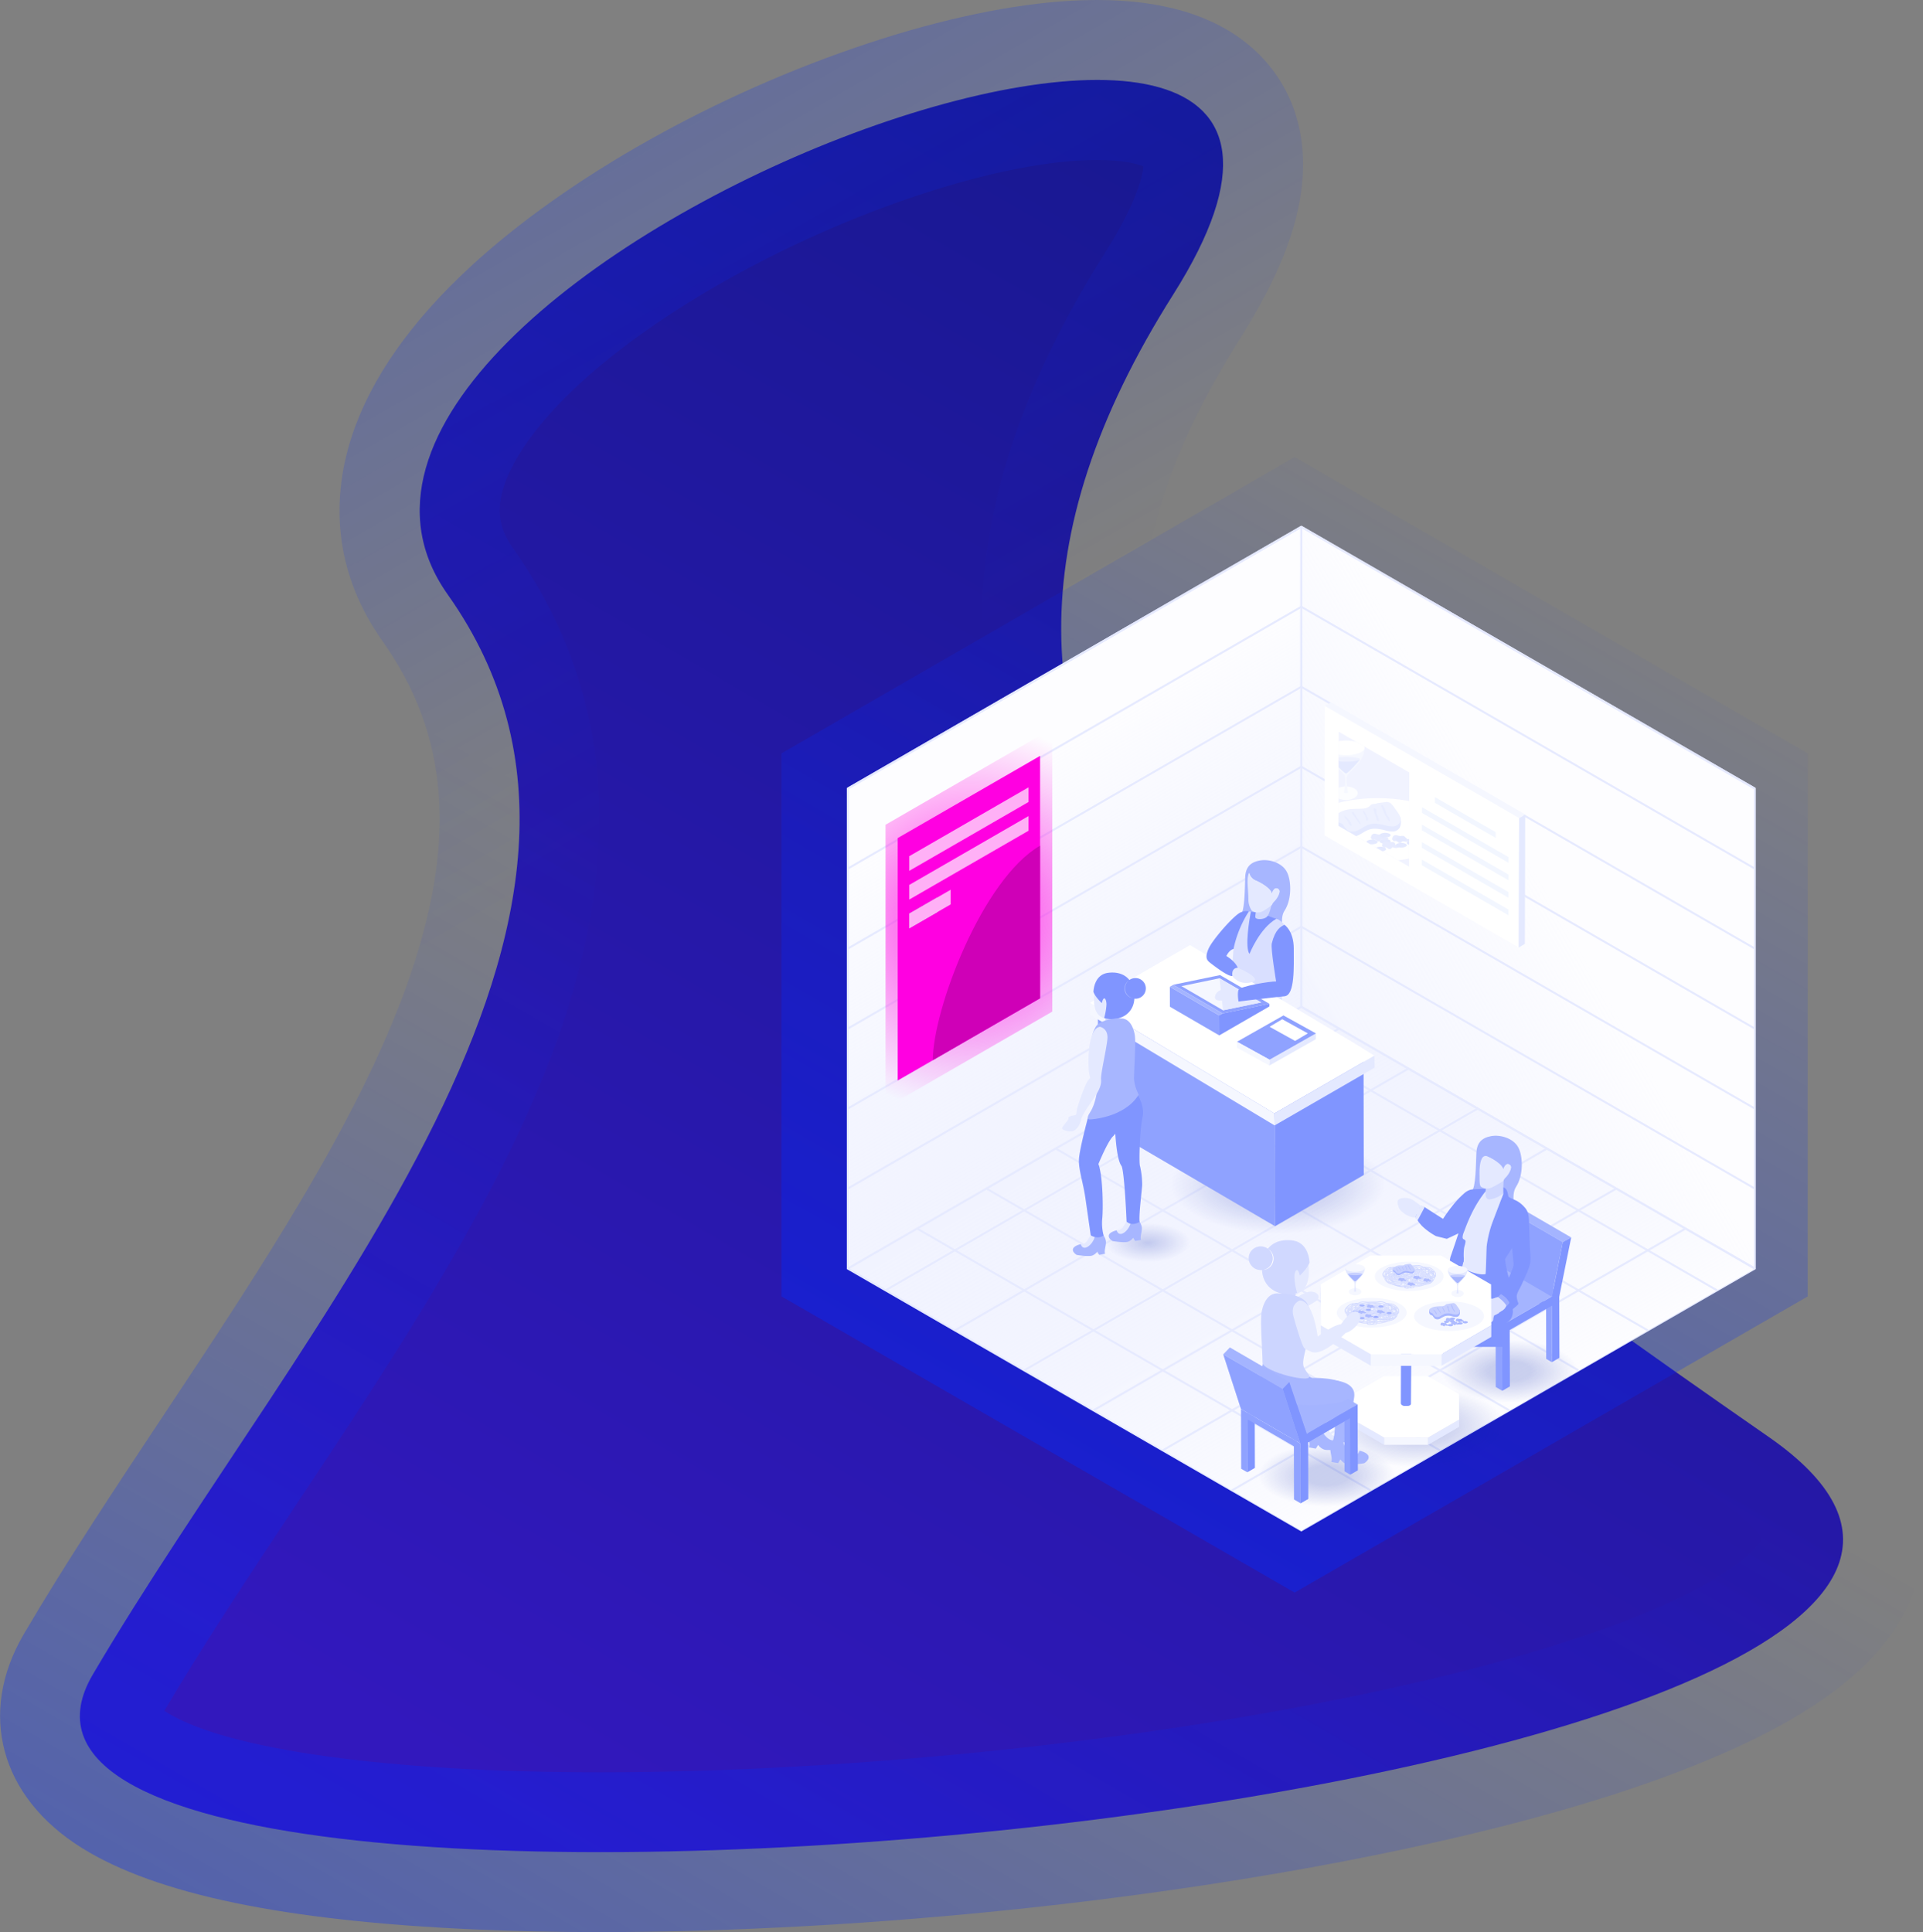 <svg xmlns="http://www.w3.org/2000/svg" xmlns:xlink="http://www.w3.org/1999/xlink" viewBox="0 0 961.45 966.13"><rect x="0" y="0" width="961.45" height="966.13" fill="#808080" stroke="none"/><defs><style>.cls-1,.cls-10{fill:none;}.cls-2{fill:url(#linear-gradient);}.cls-3{fill:url(#linear-gradient-2);}.cls-4{fill:url(#linear-gradient-3);}.cls-5{fill:url(#linear-gradient-4);}.cls-6{fill:#fdfdff;}.cls-10,.cls-6{stroke:#e6eaff;stroke-miterlimit:10;}.cls-7{fill:url(#linear-gradient-5);}.cls-8{fill:url(#linear-gradient-6);}.cls-9{fill:url(#linear-gradient-7);}.cls-11{isolation:isolate;}.cls-12{fill:url(#radial-gradient);}.cls-13{fill:url(#radial-gradient-2);}.cls-14{fill:url(#radial-gradient-3);}.cls-15{fill:url(#radial-gradient-4);}.cls-16{fill:url(#radial-gradient-5);}.cls-17{fill:#fff;}.cls-18{fill:#e4e9ff;}.cls-19{fill:#f5f7ff;}.cls-20{fill:#f2f6ff;}.cls-21{fill:#f1f3ff;}.cls-22{clip-path:url(#clip-path);}.cls-23{fill:#e7ebff;}.cls-24{fill:#e2e7ff;}.cls-25{fill:#eef1ff;}.cls-26{fill:#e8ecff;}.cls-27{fill:#fcfdff;}.cls-28{fill:#f6f8ff;}.cls-29{fill:#a7b6ff;}.cls-30{fill:#d9dfff;}.cls-31{fill:#8095ff;}.cls-32{fill:#8fa2ff;}.cls-33{fill:url(#linear-gradient-8);}.cls-34{fill:#a4b4ff;}.cls-35{fill:#d0d8ff;}.cls-36{fill:#8b9eff;}.cls-37{fill:#dde2ff;}.cls-38{fill:#9eaeff;}.cls-39{fill:#98a9ff;}.cls-40{fill:#afbcff;}.cls-41{fill:#c7d0ff;}.cls-42{fill:#dae0ff;}.cls-43{fill:#b4c0ff;}.cls-44{fill:#ccd5ff;}.cls-45{fill:#e0e6ff;}.cls-46{fill:url(#radial-gradient-6);}.cls-47{fill:#ff00e1;}.cls-48{fill:#ffb0f6;}.cls-49{fill:#b0ffd8;}.cls-50{fill:#cf00b7;}</style><linearGradient id="linear-gradient" x1="297.44" y1="916.47" x2="835.99" y2="-16.32" gradientUnits="userSpaceOnUse"><stop offset="0" stop-color="#3218bd"/><stop offset="1" stop-color="#131888"/></linearGradient><linearGradient id="linear-gradient-2" x1="188.69" y1="1104.84" x2="520.44" y2="530.23" gradientUnits="userSpaceOnUse"><stop offset="0" stop-color="#002bff" stop-opacity="0.4"/><stop offset="1" stop-color="#002bff" stop-opacity="0"/></linearGradient><linearGradient id="linear-gradient-3" x1="283.42" y1="409.57" x2="-16.1" y2="-109.22" gradientUnits="userSpaceOnUse"><stop offset="0" stop-color="#002bff" stop-opacity="0"/><stop offset="1" stop-color="#002bff" stop-opacity="0.4"/></linearGradient><linearGradient id="linear-gradient-4" x1="519.27" y1="734.18" x2="789.27" y2="266.53" xlink:href="#linear-gradient-2"/><linearGradient id="linear-gradient-5" x1="710.23" y1="737.58" x2="596.87" y2="541.22" gradientUnits="userSpaceOnUse"><stop offset="0" stop-color="#fdfdff"/><stop offset="1" stop-color="#e6eaff" stop-opacity="0.5"/></linearGradient><linearGradient id="linear-gradient-6" x1="768.44" y1="862.24" x2="664.6" y2="682.39" gradientTransform="matrix(0.5, -0.87, -0.87, -0.5, 867.31, 1487.64)" xlink:href="#linear-gradient-5"/><linearGradient id="linear-gradient-7" x1="557.33" y1="567.7" x2="772.3" y2="443.59" gradientUnits="userSpaceOnUse"><stop offset="0" stop-color="#e6eaff" stop-opacity="0.5"/><stop offset="1" stop-color="#fdfdff"/></linearGradient><radialGradient id="radial-gradient" cx="553.83" cy="600.46" r="21.17" gradientTransform="translate(19.97 345.18) scale(1 0.46)" gradientUnits="userSpaceOnUse"><stop offset="0" stop-color="#001cab" stop-opacity="0.2"/><stop offset="1" stop-color="#001cab" stop-opacity="0"/></radialGradient><radialGradient id="radial-gradient-2" cx="618.97" cy="571.33" r="53.73" gradientTransform="translate(19.97 329.4) scale(1 0.46)" gradientUnits="userSpaceOnUse"><stop offset="0" stop-color="#001cab" stop-opacity="0.2"/><stop offset="0.31" stop-color="#001cab" stop-opacity="0.2"/><stop offset="1" stop-color="#001cab" stop-opacity="0"/></radialGradient><radialGradient id="radial-gradient-3" cx="688.69" cy="692.35" r="43.93" gradientTransform="translate(19.97 394.94) scale(1 0.46)" xlink:href="#radial-gradient-2"/><radialGradient id="radial-gradient-4" cx="643.32" cy="716.56" r="34.12" gradientTransform="translate(19.97 408.05) scale(1 0.46)" xlink:href="#radial-gradient-2"/><radialGradient id="radial-gradient-5" cx="734.95" cy="664.66" r="34.12" gradientTransform="translate(19.97 379.94) scale(1 0.46)" xlink:href="#radial-gradient-2"/><clipPath id="clip-path" transform="translate(19.97 20)"><polygon class="cls-1" points="684.66 366.27 684.52 413.33 649.24 392.96 649.37 345.9 684.66 366.27"/></clipPath><linearGradient id="linear-gradient-8" x1="2039.53" y1="470.03" x2="2031.48" y2="484.3" gradientTransform="translate(-1424.87 20)" gradientUnits="userSpaceOnUse"><stop offset="0" stop-color="#fff"/><stop offset="0.57" stop-color="#f9faff"/><stop offset="1" stop-color="#f0f2ff"/></linearGradient><radialGradient id="radial-gradient-6" cx="484.42" cy="459.13" r="97.33" gradientUnits="userSpaceOnUse"><stop offset="0" stop-color="#ff00e1" stop-opacity="0.8"/><stop offset="1" stop-color="#ff00e1" stop-opacity="0"/></radialGradient></defs><title>restaurant</title><g id="Layer_2" data-name="Layer 2"><path class="cls-2" d="M203.86,277.26c-114.75-162,518.94-397,362.76-150s37.15,390,297.82,571.33S-78.23,995.3,26.44,817.3,318.61,439.21,203.86,277.26Z" transform="translate(19.97 20)"/><path class="cls-3" d="M936.47,722.67c-7.74-20.63-23.83-39.23-49.19-56.87C757.38,575.43,645.36,494,590.09,411.92,562.9,371.56,550,332.19,550.57,291.55c.64-44.09,16.95-90.82,49.86-142.88,18.33-29,28.34-54.1,30.61-76.78,2.82-28.1-6.63-52.73-26.61-69.35-18-15-43.5-22.54-75.87-22.54-4.16,0-8.5.13-12.9.37C486.22-18,451.07-10.59,414,1.67c-76.07,25.18-150.45,67-199,111.91-29.64,27.43-49.44,55.64-58.83,83.84-12.12,36.4-6.93,72,15,103,16.87,23.8,26.09,48.83,28.19,76.52,2.17,28.53-3.12,60-16.16,96.28C158.48,542,109.37,616,61.87,687.57,37.94,723.63,13.19,760.92-8,797c-23.27,39.58-11.9,81.6,29,107.06,37.15,23.14,101.27,36.45,196,40.71,19.78.89,40.91,1.34,62.8,1.34,66.31,0,139.73-4.1,212.32-11.86C591.19,923.68,685.63,906.53,758,886c40.29-11.44,74.25-24,100.92-37.31,33-16.46,55.44-34.26,68.72-54.43C942.29,772,945.44,746.55,936.47,722.67ZM258.52,500.27c17-47.21,23.85-91.59,20.39-131.92-3.51-41-17.78-79.46-42.41-114.22-7.08-10-8.39-19.39-4.37-31.43,4.94-14.84,18.17-32.74,37.25-50.4,39.95-37,105-73.24,169.78-94.68C483.15,63.06,512.09,60,528.63,60c12.69,0,19.87,1.85,23,3.17-.16,5.9-5,20.88-18.82,42.75-42.13,66.65-62.48,128.65-62.2,189.55.26,56.82,18.46,110.72,55.64,164.79,30.5,44.36,73.22,88.31,134.42,138.31,53.47,43.7,116.1,87.8,180.93,132.9,14.38,10,18.44,16.15,19.52,18.3l-.32.48C856.36,757,834.23,781.18,736.13,809,668,828.37,578.32,844.6,483.57,854.73c-70.32,7.52-140.66,11.49-203.42,11.49h0c-105.6,0-186.68-11.23-216.89-30.05l-1.08-.69C82,801.94,104.6,767.86,128.53,731.8,178.65,656.28,230.48,578.19,258.52,500.27Z" transform="translate(19.97 20)"/><path class="cls-4" d="M936.47,722.67c-7.74-20.63-23.83-39.23-49.19-56.87C757.38,575.43,645.36,494,590.09,411.92,562.9,371.56,550,332.19,550.57,291.55c.64-44.09,16.95-90.82,49.86-142.88,18.33-29,28.34-54.1,30.61-76.78,2.82-28.1-6.63-52.73-26.61-69.35-18-15-43.5-22.54-75.87-22.54-4.16,0-8.5.13-12.9.37C486.22-18,451.07-10.59,414,1.67c-76.07,25.18-150.45,67-199,111.91-29.64,27.43-49.44,55.64-58.83,83.84-12.12,36.4-6.93,72,15,103,16.87,23.8,26.09,48.83,28.19,76.52,2.17,28.53-3.12,60-16.16,96.28C158.48,542,109.37,616,61.87,687.57,37.94,723.63,13.19,760.92-8,797c-23.27,39.58-11.9,81.6,29,107.06,37.15,23.14,101.27,36.45,196,40.71,19.78.89,40.91,1.34,62.8,1.34,66.31,0,139.73-4.1,212.32-11.86C591.19,923.68,685.63,906.53,758,886c40.29-11.44,74.25-24,100.92-37.31,33-16.46,55.44-34.26,68.72-54.43C942.29,772,945.44,746.55,936.47,722.67ZM258.52,500.27c17-47.21,23.85-91.59,20.39-131.92-3.51-41-17.78-79.46-42.41-114.22-7.08-10-8.39-19.39-4.37-31.43,4.94-14.84,18.17-32.74,37.25-50.4,39.95-37,105-73.24,169.78-94.68C483.15,63.06,512.09,60,528.63,60c12.69,0,19.87,1.85,23,3.17-.16,5.9-5,20.88-18.82,42.75-42.13,66.65-62.48,128.65-62.2,189.55.26,56.82,18.46,110.72,55.64,164.79,30.5,44.36,73.22,88.31,134.42,138.31,53.47,43.7,116.1,87.8,180.93,132.9,14.38,10,18.44,16.15,19.52,18.3l-.32.48C856.36,757,834.23,781.18,736.13,809,668,828.37,578.32,844.6,483.57,854.73c-70.32,7.52-140.66,11.49-203.42,11.49h0c-105.6,0-186.68-11.23-216.89-30.05l-1.08-.69C82,801.94,104.6,767.86,128.53,731.8,178.65,656.28,230.48,578.19,258.52,500.27Z" transform="translate(19.97 20)"/></g><g id="Layer_1" data-name="Layer 1"><polygon class="cls-5" points="903.81 376.7 903.81 648.25 882.45 660.58 843.25 683.21 804.06 705.84 764.87 728.47 725.66 751.1 686.47 773.73 647.27 796.36 529.69 728.47 490.5 705.84 412.11 660.58 390.74 648.25 390.74 376.7 647.27 228.59 903.81 376.7"/><polygon class="cls-6" points="877.35 394.32 877.35 634.32 858.47 645.22 823.83 665.22 789.19 685.22 754.55 705.22 719.9 725.22 685.26 745.22 650.62 765.22 546.7 705.22 512.06 685.22 442.78 645.22 423.89 634.32 423.89 394.32 650.62 263.42 877.35 394.32"/><polygon class="cls-7" points="877.35 634.32 877.35 634.32 858.47 645.22 823.83 665.22 789.19 685.22 754.55 705.22 719.9 725.22 685.26 745.22 650.62 765.22 546.7 705.22 512.06 685.22 442.78 645.22 423.89 634.32 423.89 634.32 650.62 503.42 877.35 634.32"/><polygon class="cls-8" points="651.62 263.61 651.62 263.61 632.74 274.51 598.1 294.51 563.46 314.51 528.82 334.51 494.17 354.52 459.53 374.52 424.89 394.52 424.89 492.51 424.89 532.51 424.89 612.51 424.89 634.32 424.89 634.32 651.62 503.42 651.62 263.61"/><polygon class="cls-9" points="649.62 263.61 649.62 263.61 668.5 274.51 703.14 294.51 737.78 314.51 772.42 334.51 807.06 354.52 841.7 374.52 876.35 394.52 876.34 492.51 876.34 532.51 876.34 612.51 876.35 634.32 876.35 634.32 649.62 503.42 649.62 263.61"/><polyline class="cls-10" points="650.62 263.42 650.62 503.42 877.35 634.32"/><line class="cls-10" x1="650.62" y1="463.42" x2="423.89" y2="594.32"/><line class="cls-10" x1="650.62" y1="423.42" x2="423.89" y2="554.32"/><line class="cls-10" x1="650.62" y1="383.42" x2="423.89" y2="514.32"/><line class="cls-10" x1="650.62" y1="343.42" x2="423.89" y2="474.32"/><line class="cls-10" x1="650.62" y1="303.42" x2="423.89" y2="434.32"/><line class="cls-10" x1="650.62" y1="263.42" x2="423.89" y2="394.32"/><line class="cls-10" x1="650.62" y1="463.42" x2="877.35" y2="594.32"/><line class="cls-10" x1="650.62" y1="423.42" x2="877.35" y2="554.32"/><line class="cls-10" x1="761.71" y1="447.56" x2="877.35" y2="514.32"/><line class="cls-10" x1="650.62" y1="383.42" x2="662.41" y2="390.23"/><line class="cls-10" x1="650.62" y1="343.42" x2="877.35" y2="474.32"/><line class="cls-10" x1="650.62" y1="303.42" x2="877.35" y2="434.32"/><line class="cls-10" x1="877.35" y1="394.32" x2="650.62" y2="263.42"/><line class="cls-10" x1="458.53" y1="614.32" x2="685.26" y2="745.22"/><line class="cls-10" x1="493.17" y1="594.32" x2="719.9" y2="725.22"/><line class="cls-10" x1="754.54" y1="705.22" x2="527.81" y2="574.32"/><line class="cls-10" x1="562.45" y1="554.32" x2="789.18" y2="685.22"/><line class="cls-10" x1="823.82" y1="665.22" x2="597.09" y2="534.32"/><line class="cls-10" x1="631.74" y1="514.32" x2="858.47" y2="645.22"/><line class="cls-10" x1="842.71" y1="614.32" x2="615.98" y2="745.22"/><line class="cls-10" x1="808.07" y1="594.32" x2="581.34" y2="725.22"/><line class="cls-10" x1="773.43" y1="574.32" x2="546.7" y2="705.22"/><line class="cls-10" x1="738.79" y1="554.32" x2="512.06" y2="685.22"/><line class="cls-10" x1="704.15" y1="534.32" x2="477.41" y2="665.22"/><polyline class="cls-10" points="650.62 503.42 631.74 514.32 597.1 534.32 562.46 554.32 527.82 574.32 493.17 594.32 458.53 614.32 423.89 634.32"/><polyline class="cls-10" points="650.62 503.42 669.5 514.32 669.51 514.32 704.15 534.32 738.79 554.32 773.43 574.32 808.07 594.32 842.71 614.32 877.35 634.32"/><line class="cls-10" x1="669.5" y1="514.32" x2="442.77" y2="645.22"/><g class="cls-11"><ellipse class="cls-12" cx="573.8" cy="620.46" rx="27.65" ry="11.48"/><ellipse class="cls-13" cx="638.94" cy="591.33" rx="70.18" ry="29.13"/><ellipse class="cls-14" cx="708.66" cy="712.35" rx="57.38" ry="23.82"/><ellipse class="cls-15" cx="663.28" cy="736.56" rx="44.57" ry="18.5"/><ellipse class="cls-16" cx="754.92" cy="684.66" rx="44.57" ry="18.5"/><polygon class="cls-17" points="759.5 409.03 759.32 473.78 662.23 417.72 662.41 352.98 759.5 409.03"/><polygon class="cls-18" points="759.5 409.03 762.57 407.25 762.39 471.99 759.32 473.78 759.5 409.03"/><polygon class="cls-19" points="662.41 352.98 665.48 351.2 762.57 407.25 759.5 409.03 662.41 352.98"/></g><polygon class="cls-20" points="747.83 416.14 747.82 418.99 717.42 401.44 717.43 398.59 747.83 416.14"/><polygon class="cls-20" points="754.21 446.07 754.2 448.92 710.89 423.91 710.9 421.07 754.21 446.07"/><polygon class="cls-20" points="754.23 437.33 754.22 440.18 710.92 415.18 710.92 412.33 754.23 437.33"/><polygon class="cls-20" points="754.18 454.8 754.17 457.65 710.87 432.64 710.88 429.8 754.18 454.8"/><polygon class="cls-20" points="754.25 428.61 754.25 431.45 710.94 406.45 710.95 403.6 754.25 428.61"/><polygon class="cls-21" points="704.62 386.27 704.49 433.33 669.2 412.96 669.34 365.9 704.62 386.27"/><g class="cls-22"><path class="cls-17" d="M642.45,383.74c-14.65,6.21-14.7,16.25-.17,22.44s38.18,6.2,52.84,0,14.67-16.23.14-22.42S657.08,377.56,642.45,383.74Z" transform="translate(19.97 20)"/><path class="cls-18" d="M664.1,400.18c-1.08.45-1.08,1.19,0,1.65a5.74,5.74,0,0,0,3.88,0c1.07-.46,1.07-1.2,0-1.65A5.69,5.69,0,0,0,664.1,400.18Z" transform="translate(19.97 20)"/><path class="cls-18" d="M668.36,403.74c-1.08.45-1.08,1.19,0,1.65a5.74,5.74,0,0,0,3.88,0c1.07-.46,1.07-1.2,0-1.65A5.63,5.63,0,0,0,668.36,403.74Z" transform="translate(19.97 20)"/><path class="cls-18" d="M684.18,400.65c-1.08.46-1.08,1.2,0,1.65a5.68,5.68,0,0,0,3.88,0c1.07-.45,1.07-1.19,0-1.65A5.74,5.74,0,0,0,684.18,400.65Z" transform="translate(19.97 20)"/><path class="cls-18" d="M670.62,399.9c-1.08.45-1.08,1.19,0,1.64a5.63,5.63,0,0,0,3.88,0c1.08-.45,1.08-1.19,0-1.64A5.6,5.6,0,0,0,670.62,399.9Z" transform="translate(19.97 20)"/><path class="cls-23" d="M676.25,399l.12-.49c.94-1.63,2.37-.59,3.77-.48.64,0,1.32-.3,2,.12.26.17.31.33.48.48s-.07.47.09.62c.35.34,1.5.29,2,.38a1.85,1.85,0,0,1,0,.81,3.3,3.3,0,0,1-2.2.41c-.34,0-.82-.36-1.19-.27s-.39.56-.75.7c-1.36.55-1.54-.45-2.52-.71-.47-.12-.83.24-1.26,0-.23-.11-.48-.62-.68-.78A.71.71,0,0,1,676.25,399Z" transform="translate(19.97 20)"/><path class="cls-24" d="M659.85,403.28l.12-.49c.94-1.63,2.37-.58,3.77-.48.64.05,1.32-.3,2,.12.26.17.31.33.48.48s-.07.47.09.62c.35.34,1.5.29,2,.39a1.8,1.8,0,0,1,0,.8,3.3,3.3,0,0,1-2.2.41c-.34,0-.82-.35-1.19-.27s-.4.56-.75.7c-1.36.55-1.54-.44-2.52-.7-.47-.13-.83.24-1.26,0-.23-.11-.48-.62-.68-.79A.71.71,0,0,1,659.85,403.28Z" transform="translate(19.97 20)"/><path class="cls-23" d="M665.61,398.28l.12-.49c.94-1.63,2.37-.59,3.77-.49.64.05,1.32-.29,2,.13.26.17.31.32.49.47s-.07.48.08.63c.35.33,1.5.28,2,.38a1.8,1.8,0,0,1,0,.8,3.29,3.29,0,0,1-2.19.42c-.35,0-.83-.36-1.19-.27s-.4.56-.76.7c-1.36.55-1.54-.45-2.52-.71-.47-.12-.83.24-1.26,0-.23-.11-.48-.62-.68-.78A.71.71,0,0,1,665.61,398.28Z" transform="translate(19.97 20)"/><path class="cls-23" d="M671.22,402.12l.12-.49c.94-1.63,2.37-.59,3.77-.48.64,0,1.32-.3,1.95.12.26.17.3.33.48.48s-.07.47.09.62c.35.33,1.5.29,2,.38a1.85,1.85,0,0,1,0,.81,3.36,3.36,0,0,1-2.2.41c-.34,0-.82-.36-1.19-.27s-.4.56-.75.7c-1.36.55-1.55-.45-2.52-.71-.47-.12-.83.24-1.26,0-.23-.11-.48-.62-.68-.78A.71.71,0,0,1,671.22,402.12Z" transform="translate(19.97 20)"/><path class="cls-18" d="M678.7,398.71c-1.08.45-1.08,1.19,0,1.64a5.63,5.63,0,0,0,3.88,0c1.08-.45,1.08-1.19,0-1.64A5.6,5.6,0,0,0,678.7,398.71Z" transform="translate(19.97 20)"/><path class="cls-18" d="M670.62,396.79c-1.08.45-1.08,1.19,0,1.64a5.63,5.63,0,0,0,3.88,0c1.08-.45,1.08-1.19,0-1.64A5.6,5.6,0,0,0,670.62,396.79Z" transform="translate(19.97 20)"/><path class="cls-18" d="M678.7,401.82c-1.08.45-1.08,1.19,0,1.64a5.63,5.63,0,0,0,3.88,0c1.08-.45,1.08-1.19,0-1.64A5.6,5.6,0,0,0,678.7,401.82Z" transform="translate(19.97 20)"/><path class="cls-18" d="M680.14,388.67c-.56-1.12-1.8-.63-2.52-1.65a15.19,15.19,0,0,0-1.93-2.49,3.32,3.32,0,0,0-2.88-.95l-4.12.57c-.89.5-2.07.21-3,.72a8.4,8.4,0,0,0-1.08.91,6.11,6.11,0,0,1-3.54,1.09c-2.63.17-5.3,0-7.86.59a13.18,13.18,0,0,0-4.17,1.78c-.36.23-1-1.49-1.21-1.14-.49.7-.18,3.67.26,4.41a3.69,3.69,0,0,0,2,1.5,4.16,4.16,0,0,1,.85.33,2.59,2.59,0,0,1,.67.65,11.76,11.76,0,0,0,2.16,2.67c1.56,1.12,3.75.76,5.48-.06s3.26-2.07,5.07-2.7c2.51-.87,5.27-.46,7.85.18a14.53,14.53,0,0,0,4.21.68,4.08,4.08,0,0,0,3.54-2A8.08,8.08,0,0,0,680.14,388.67Z" transform="translate(19.97 20)"/><path class="cls-25" d="M679.74,387.59a25,25,0,0,0-2.12-3.1,15.55,15.55,0,0,0-1.93-2.48,3.26,3.26,0,0,0-2.88-.95l-4.12.56c-.89.51-2.07.22-3,.72a9.38,9.38,0,0,0-1.08.92,6,6,0,0,1-3.54,1.08c-2.63.18-5.3,0-7.86.6a13,13,0,0,0-4.17,1.78,3.16,3.16,0,0,0-1,.83,2.29,2.29,0,0,0,0,2.43,3.66,3.66,0,0,0,2,1.51,4.16,4.16,0,0,1,.85.33,2.44,2.44,0,0,1,.67.65,12,12,0,0,0,2.16,2.67c1.56,1.12,3.75.76,5.48-.07s3.26-2.07,5.07-2.69c2.51-.87,5.27-.46,7.85.18a14.88,14.88,0,0,0,4.21.68,4.07,4.07,0,0,0,3.54-2A4.23,4.23,0,0,0,679.74,387.59Z" transform="translate(19.97 20)"/><path class="cls-26" d="M674.23,388.31c-.27-.39-.61-.73-.84-1.14a7.34,7.34,0,0,1-.51-1.52,7.92,7.92,0,0,0-1.35-2.65l-.27-.28c-.07-.19-.38-.15-.47,0a.74.74,0,0,0,0,.58,28.09,28.09,0,0,0,3.49,7,.81.81,0,0,0,.29.29.28.28,0,0,0,.37-.09.55.55,0,0,0,0-.22A4.38,4.38,0,0,0,674.23,388.31Z" transform="translate(19.97 20)"/><path class="cls-26" d="M668.78,387.86a3.36,3.36,0,0,1-.58-2.36,1.51,1.51,0,0,0-.65-1.25l-.38,0-.14-.16a.63.63,0,0,0-.22.58,6.22,6.22,0,0,0,.39,1.64c.35,1.07.71,2.13,1.06,3.2a2.43,2.43,0,0,0,.39.79.77.77,0,0,0,.79.26A7.93,7.93,0,0,0,668.78,387.86Z" transform="translate(19.97 20)"/><path class="cls-26" d="M663.67,388.62c-.59-1.14-.95-2.48-1.92-3.33l-.27.42c.28,1,1.09,1.88,1.4,2.92a15,15,0,0,0,.37,1.47c0,.13.13.27.27.29a.32.32,0,0,0,.23-.07.88.88,0,0,0,.28-.84A3.41,3.41,0,0,0,663.67,388.62Z" transform="translate(19.97 20)"/><path class="cls-26" d="M659.49,390.3q-1.4-2.12-2.78-4.24l-.2-.16c-.27-.12-.57.19-.56.49a1.42,1.42,0,0,0,.39.78,42.55,42.55,0,0,1,3.07,4.26c.19.3.41.63.76.7A3,3,0,0,0,659.49,390.3Z" transform="translate(19.97 20)"/><path class="cls-26" d="M655.72,392.22a8.39,8.39,0,0,0-3.22-4.11l-.13-.22-.2-.06a1.71,1.71,0,0,0,.41,1.18,10.39,10.39,0,0,1,1.7,2.29,7.41,7.41,0,0,0,.25.71,1.57,1.57,0,0,0,1.26.89A1,1,0,0,0,655.72,392.22Z" transform="translate(19.97 20)"/><path class="cls-27" d="M657.11,374.22a9.17,9.17,0,0,0-8.32,0c-2.29,1.33-2.28,3.49,0,4.82a9.17,9.17,0,0,0,8.32,0C659.42,377.71,659.41,375.55,657.11,374.22Z" transform="translate(19.97 20)"/><path class="cls-28" d="M643.64,354h18.64c0,6-5.26,9.61-8.3,13.25-1.44,1.73,0,9,0,9s-.06.44-1,.44-1-.44-1-.44,1.44-7.24,0-9C648.9,363.58,643.64,360,643.64,354Z" transform="translate(19.97 20)"/><path class="cls-18" d="M653,360.22l7-.41s-5,6.18-7,7c-2-.79-7-7-7-7Z" transform="translate(19.97 20)"/><path class="cls-17" d="M659.53,351.38a20.78,20.78,0,0,0-13.18,0c-3.63,1.43-3.61,3.75,0,5.18a20.65,20.65,0,0,0,13.18,0C663.2,355.13,663.18,352.81,659.53,351.38Z" transform="translate(19.97 20)"/><path class="cls-25" d="M657.9,358.85a35.83,35.83,0,0,0-9.92,0c-2.73.47-2.71,1.22,0,1.68a35.83,35.83,0,0,0,9.92,0C660.67,360.07,660.65,359.32,657.9,358.85Z" transform="translate(19.97 20)"/></g><path class="cls-29" d="M604.62,416.54a5.53,5.53,0,0,0,3.34,3.8c2.89,1.22,7.91,4.26,7.91,6.69,0,0,1.21-4.43,3.49-2.28,1.37,1.29-1.56,4.73-3.19,5.56-6.86,3.5-3.22,10.6-3.22,10.6s5.67,9.31,7.87,7.91c1.7-1.08-1.46-8.95,1.43-13.41,3.74-5.77,3.49-15.22,1.06-19.63s-8.81-6.38-13.52-5.47-7,3.42-7.18,8.32-.23,17.73-2.4,18.87l9,.32s-1.21-1.83-1.32-7.41S603.1,418.9,604.62,416.54Z" transform="translate(19.97 20)"/><path class="cls-30" d="M608,436.07l-3.58-.29L601.66,439,596,451l.76,3.58-1,14.43,24.73,13.15s1.06-2.28,0-6.23-5.78-19.23-3.12-25a39.23,39.23,0,0,1,4.94-8.44,18.42,18.42,0,0,0-2.89-2.58c-1.06-.61-6.59-1.6-6.59-1.6Z" transform="translate(19.97 20)"/><path class="cls-31" d="M604.75,457s5-12.81,13.45-17.59c-2-.56-4.9-1.72-4.9-1.72L608,436.07l-2.58-.21C604.67,439.85,602.34,453.8,604.75,457Z" transform="translate(19.97 20)"/><polygon class="cls-32" points="637.34 552.18 637.47 613.14 549.04 561.37 548.91 499.07 637.34 552.18"/><polygon class="cls-31" points="681.73 526.55 681.86 587.51 637.47 613.14 637.34 552.18 681.73 526.55"/><polygon class="cls-17" points="594.97 472.58 677.95 522.16 687.16 527.88 637.15 556.75 544.96 501.46 594.97 472.58"/><polygon class="cls-19" points="637.15 556.75 637.28 562.74 545.1 507.44 544.96 501.46 637.15 556.75"/><polygon class="cls-18" points="687.16 527.88 687.3 533.86 637.28 562.74 637.15 556.75 687.16 527.88"/><polygon class="cls-33" points="610 487.58 586.59 492.43 611.26 506.77 634.66 501.92 610 487.58"/><polygon class="cls-32" points="610 487.58 586.59 492.43 611.26 506.77 634.66 501.92 610 487.58"/><polygon class="cls-19" points="590.7 493.1 609.74 489.16 630.55 501.25 611.51 505.19 590.7 493.1"/><polygon class="cls-18" points="611.51 505.19 609.74 489.16 630.55 501.25 611.51 505.19"/><polygon class="cls-32" points="609.59 517.73 584.92 503.4 584.89 493.41 609.56 507.75 609.59 517.73"/><polygon class="cls-34" points="609.56 507.75 584.89 493.41 586.59 492.43 611.26 506.77 609.56 507.75"/><polygon class="cls-31" points="611.26 506.77 634.66 501.92 634.67 503.25 609.59 517.73 609.56 507.75 611.26 506.77"/><polygon class="cls-18" points="634.64 532.81 657.85 519.65 657.94 516.74 634.74 529.89 634.64 532.81"/><polygon class="cls-32" points="634.74 529.89 657.94 516.74 641.69 507.75 618.48 520.91 634.74 529.89"/><polygon class="cls-19" points="618.48 520.91 618.38 523.82 634.64 532.81 634.74 529.89 618.48 520.91"/><polygon class="cls-17" points="647.52 520.5 653.88 516.73 641.09 509.66 634.74 513.42 647.52 520.5"/><path class="cls-35" d="M608.26,434.78a15.19,15.19,0,0,0-.61,3.78c.08,1.44,4.32,1.35,5.84-.17s2.51-7.15,2.51-7.15Z" transform="translate(19.97 20)"/><path class="cls-18" d="M616.93,431c1.37-1.22,3.8-4.94,2.43-6.23-2.28-2.15-3.49,2.28-3.49,2.28,0-2.43-5-5.47-7.91-6.69a5.53,5.53,0,0,1-3.34-3.8c-1.52,2.36-.53,7.33-.42,12.92a10.18,10.18,0,0,0,1.66,5.86,5.29,5.29,0,0,0,5.52.33,31.66,31.66,0,0,0,4.62-3.2A4.91,4.91,0,0,1,616.93,431Z" transform="translate(19.97 20)"/><path class="cls-18" d="M596.18,468s2.93,4.8,9.52,3.16-6.86-7.27-6.86-7.27h-3.42Z" transform="translate(19.97 20)"/><path class="cls-31" d="M604.4,435.78s-1.38-.73-4.19.5c-3.31,1.45-14.13,13.77-16,18.26s-.69,5.7,1,7,9,7,11,6.46c0,0-.83-3.88,2.66-4.11,0,0-1-3-5.69-5.85,0,0,1.44-3.11,3.57-3.49A56.29,56.29,0,0,1,604.4,435.78Z" transform="translate(19.97 20)"/><path class="cls-18" d="M599.17,475.41a9.68,9.68,0,0,0-9.52,0c-2.32,1.24-3.65,5.19.61,4.89s4.4,2.43,9,.49S599.17,475.41,599.17,475.41Z" transform="translate(19.97 20)"/><path class="cls-31" d="M622.25,442.45s4.63,3,4.63,11.9.65,23.36-4.63,23.82-23,2.62-23,2.62-.68-4,0-5.81,15.73-4.33,18.81-4.22c0,0-2.76-16.45-2.17-19C617.57,444.83,620.35,443.29,622.25,442.45Z" transform="translate(19.97 20)"/><path class="cls-18" d="M538.34,595.17s2,.55,3.56-2.19c4.16-7.49,5.69-3.15,5.69-3.15l-.49,1-.19,5.61-6.7,3-2.41-2.78Z" transform="translate(19.97 20)"/><path class="cls-29" d="M548.74,589.59s2.25,2.33,2.19,4.69-1,4.22-.43,5.73l-2.93.52-1-1.6a5.33,5.33,0,0,1-2.32,1.89c-1.71.82-7.93-.23-7.93-.23s-2.34-1.35-1.87-3,3.88-2.38,3.88-2.38.55,2.21,2.47,1.73,4-3.06,4.54-5.46S548.74,589.59,548.74,589.59Z" transform="translate(19.97 20)"/><path class="cls-31" d="M550,563.08c-.65-1.75,0-19.14,1.25-24.37s-2.26-11-2.26-11l-11.52,7.33v8.2s.45,16.38,3.35,19.85c1.48,3.72,2.47,27.75,2.47,27.75,2.85,2.58,6.53.13,6.53.13-.52-2.85,1-14.58,1.27-18.39A41.55,41.55,0,0,0,550,563.08Z" transform="translate(19.97 20)"/><path class="cls-18" d="M520.4,602.09s2,.56,3.56-2.19c4.15-7.48,5.68-3.14,5.68-3.14l-.48,1-.19,5.61-6.7,3-2.41-2.78Z" transform="translate(19.97 20)"/><path class="cls-29" d="M530.8,596.52s2.25,2.33,2.19,4.69-1,4.22-.44,5.73l-2.93.52-1-1.6a5.42,5.42,0,0,1-2.32,1.89c-1.71.82-7.93-.24-7.93-.24s-2.34-1.35-1.87-3,3.88-2.39,3.88-2.39.55,2.22,2.46,1.74,4-3.06,4.54-5.46S530.8,596.52,530.8,596.52Z" transform="translate(19.97 20)"/><path class="cls-31" d="M523.94,539s-4.24,15.78-4.47,20.77,2.13,11.67,3.22,19.27,2.68,18.66,2.68,18.66,3.26,2.23,6.45.11a24.31,24.31,0,0,1-.69-8.5c.48-4.51.39-20.94-1.91-27.28,0,0,4.61-11.31,7.36-13.9s6.28-11.37,3-17.54S523.94,539,523.94,539Z" transform="translate(19.97 20)"/><polygon class="cls-35" points="558.22 507.24 559 511.43 553.07 512.73 552.59 508.73 558.22 507.24"/><path class="cls-18" d="M527.21,477.05s-1.76,10.37,4.87,12,6.17-7.68,6.17-7.68l-3.61-5.7Z" transform="translate(19.97 20)"/><path class="cls-31" d="M526.73,476s.07-8.54,7.21-9.54c6.63-.93,13,2.09,13.26,11.63s-8.37,13-15.12,10.94a30.2,30.2,0,0,0,1.16-6.75c0-2.79-1.39-4.89-2.32-.7C530.92,481.6,527.66,478.58,526.73,476Z" transform="translate(19.97 20)"/><path class="cls-31" d="M542.7,475.38a5.17,5.17,0,1,0,3.84-6.18A5.14,5.14,0,0,0,542.7,475.38Z" transform="translate(19.97 20)"/><path class="cls-29" d="M544.63,470.1a5.08,5.08,0,0,0,2.18,9.11,4.9,4.9,0,0,1-2.18-9.11Z" transform="translate(19.97 20)"/><path class="cls-29" d="M547.44,497.88s-.94-8.52-6.75-8.64-11.4,1.43-13,4.52c-1.79,3.4-2.79,6,0,16.69s.23,21.4-2.56,25.59,0,3.72,0,3.72,17-.73,24.2-12.36c0,0-2.33-4.39-2.33-8.35S548,501.49,547.44,497.88Z" transform="translate(19.97 20)"/><path class="cls-18" d="M530.53,519.75c-.26-2.7,2.62-14.59,3.17-20.12s-3.77-6.2-3.77-6.2c-6.52,1.09-5.87,19.9-5.4,22.84.2,1.28.45,2.08.58,2.78a5.45,5.45,0,0,1-.63.68c-1.91,1.88-5.65,13.19-6,15.1s.25,2.62-1.64,2.94-2.81.84-2.58,1.55-3.08,3.67-3.16,4.83c-.05.63,1.61,1.51,4.25,1.59s4.62-3.15,5.26-6,5.31-8.89,7.57-12.51C530.23,523.92,530.72,521.67,530.53,519.75Z" transform="translate(19.97 20)"/><polygon class="cls-36" points="724.52 679.98 728.31 677.8 728.23 649.59 724.44 650.14 724.52 679.98"/><polygon class="cls-32" points="748.97 640 773 653.97 773.06 679.49 775.89 681.14 775.81 652.93 746.15 635.69 746.23 663.9 748.97 665.49 748.97 640"/><polygon class="cls-34" points="751.03 662.56 721.37 645.33 749.92 628.89 779.58 646.13 751.03 662.56"/><polygon class="cls-34" points="781.36 621.1 751.69 603.86 755.89 601.52 785.56 618.76 781.36 621.1"/><polygon class="cls-32" points="724.63 653.53 747.78 666.98 747.84 693.54 751.11 695.44 751.03 662.56 721.37 645.33 721.45 678.2 724.55 680 724.63 653.53"/><polygon class="cls-32" points="775.81 648.36 746.15 631.12 751.68 603.85 781.35 621.09 775.81 648.36"/><polygon class="cls-31" points="754.2 660.78 779.58 646.13 779.68 678.95 775.89 681.14 775.81 652.93 754.82 665.05 754.9 693.25 751.11 695.44 751.03 662.56 754.2 660.78"/><polygon class="cls-31" points="779.58 648.36 785.56 618.76 781.35 621.09 775.89 648.36 779.58 648.36"/><path class="cls-29" d="M720.2,564.4s.46-7.39,3.37-6.16,8,4.3,8,6.75c0,0,1.23-4.47,3.53-2.3,1.38,1.3-1.58,4.78-3.22,5.62-6.93,3.53-3.25,10.7-3.25,10.7s5.72,9.4,7.94,8c1.72-1.09-1.47-9,1.44-13.54,3.78-5.83,3.53-15.37,1.08-19.82s-8.9-6.45-13.66-5.53-7,3.45-7.25,8.4-.23,17.9-2.41,19l9.13.33s-1.23-1.85-1.35-7.49S718.66,566.78,720.2,564.4Z" transform="translate(19.97 20)"/><path class="cls-31" d="M734.31,629.89c-1.07-1.84-.95-2.48-2.79-5.23a1.84,1.84,0,0,0,.05-.25c0-.06,0-.13,0-.19a.14.14,0,0,0-.06-.14l-.07,0a.11.11,0,0,0-.08,0,12,12,0,0,1-3.34,1.72v-.43a6.86,6.86,0,0,0-.05-.83,6.86,6.86,0,0,1-1.1.26A5.24,5.24,0,0,1,727,626v.31c-1,.29-1.82-7.13-2.53-9.74l-15-3.2s-.51,9.54-.51,10l-1.61,10.74q.06,7.85-.16,11.52c-.15,2.31-.39,4.94-.7,7.88h27.15v0c.17-2.69-1.44-5.76-1.6-7-.8-6.38,3.49-4.17,4.32-9.81C736.78,634.14,735.26,631.52,734.31,629.89Z" transform="translate(19.97 20)"/><path class="cls-31" d="M723.26,574.83c-.75-.61-3.45-.26-4-.23a23.71,23.71,0,0,0-3.95.28,8.37,8.37,0,0,0-3.57,2.15c-.59.51-1.24,1.13-2,1.88a54.82,54.82,0,0,0-3.95,4.57l-.43.53c-1.15,1.49-2.44,3.33-3.85,5.46-5.53-3.51-8.56-5.45-9-5.76a2.12,2.12,0,0,0-.46-.29c-.56-.28-.54.46-1.47.46l-1.43-1a.1.1,0,0,0-.09,0,.08.08,0,0,0,0,.08,2.25,2.25,0,0,0,.62.59l0,0a4.14,4.14,0,0,1,.17,1.08,2.63,2.63,0,0,1-.91,1.83.08.08,0,0,0,0,.1l-.14.12c-.18.15-.3.26-.36.3l-1.16,1.17a12.62,12.62,0,0,0,1.64,1.3c-.28.28-.22.7.18,1.25a26.1,26.1,0,0,0,1.88,2.31,32.27,32.27,0,0,0,7,5.09l5.42,1.37c1.29-.61,3.56-1.64,5.82-2.74-1.17,3.58-2.49,7.5-4,11.81a42.45,42.45,0,0,0-.74,5.38,20.9,20.9,0,0,0,.55,7.51,9.18,9.18,0,0,0,1.38,2.76,4.06,4.06,0,0,0,1,.79,6,6,0,0,0,1.66.69c.06-.7.11-1.35.14-1.94a9.31,9.31,0,0,1,.69-3.09c.67-1.32,2.51-5.75,2.2-5.93a1.79,1.79,0,0,1-.18-.14,1.5,1.5,0,0,1-.69-1.25,1.14,1.14,0,0,1,.18-.64l0-.05a.65.65,0,0,1,0-.27,8.64,8.64,0,0,1,.79-2,23.48,23.48,0,0,0,2-1.63,8.23,8.23,0,0,1,0-2.8c.28-2.45.75-3.94.39-6.37-.18-1.17-3.09-3.25-2.19-4.05s2-1.17,2.82-1.91a2.85,2.85,0,0,0,1-1.33c.16-.68-.25-1.47,0-2.13.32-.94,2.17-.45,3.25-2.84.16-.33-.72-1.75-1.81-3.41,1-1.69,2.05-3.36,3.21-5,.48-.69.85-1.2,1.19-1.65a9.53,9.53,0,0,0,1.33-1.72A.53.53,0,0,0,723.26,574.83Z" transform="translate(19.97 20)"/><path class="cls-37" d="M731.94,631.06l-.59-.6a.84.84,0,0,0-.23-.23,16.88,16.88,0,0,0-2.17-1.75,22.66,22.66,0,0,0-2.52.88l-.6-.05a6.88,6.88,0,0,0-1.57.37,10.4,10.4,0,0,0-1.52.6.14.14,0,0,0-.1,0c-1,.5-1.56.89-1.56,1.2s.15.36.46.42a1.61,1.61,0,0,1,.37,0,.8.8,0,0,1,.32,0,.26.26,0,0,1-.05.14,33.75,33.75,0,0,1-1.29,3.67c.15.56.34,1.21.56,2a15.48,15.48,0,0,0,.64,2,2,2,0,0,0,1.62,1,3.6,3.6,0,0,1,1.38.37c.59.15,1-.11,1.38-.79a.62.62,0,0,0,.14-.27,5.54,5.54,0,0,1,.5-2.26l1.06-.46a3.87,3.87,0,0,1,.5-.28c.28-.15.57-.33.88-.51l1-.69.18-.09a6.2,6.2,0,0,0,1.48-1.1.84.84,0,0,0,.23-.23l.64-1a.26.26,0,0,0,.09-.14c0-.09.09-.18.14-.28A6.59,6.59,0,0,0,731.94,631.06Z" transform="translate(19.97 20)"/><path class="cls-38" d="M734.62,631.15a3.8,3.8,0,0,0-.32-.6,6.85,6.85,0,0,0-.92-1.24,4.92,4.92,0,0,0-.79-.79l-.05,0a16.15,16.15,0,0,0-2.07-1.48L729,628.48a16.88,16.88,0,0,1,2.17,1.75.84.84,0,0,1,.23.23l.59.6a6.59,6.59,0,0,1,1.34,2,.34.34,0,0,1,.05.19,12.22,12.22,0,0,0,1.47-1.71C734.75,631.4,734.68,631.28,734.62,631.15Z" transform="translate(19.97 20)"/><path class="cls-31" d="M744.47,590.5c-.09-2.62-.28-4.83-2.35-7a14.18,14.18,0,0,0-3.31-2.77c-1.31-.77-2.77-1.23-4.1-2-.59-.33-.58-.73-.7-1.37a7.17,7.17,0,0,0-.77-2.37,3.62,3.62,0,0,0-.58-.77c-.11-.11-1.08-.53-1.09-.62,0,.22-.15.42-.15.64a17.07,17.07,0,0,1,0,1.81c-.1.25.17.36,0,.64,0,.06.26.15.24.21h0a.11.11,0,0,0-.1.07c-.7,1.79-1.37,3.47-2,5-3,7.78-4.6,12-4.88,13-.53,2-1,4-1.29,6a76.65,76.65,0,0,0-.86,15.21c.18,4.52,1.26,8.92,1.76,13.4a6.88,6.88,0,0,1,1.57-.37l.6.05a22.66,22.66,0,0,1,2.52-.88s1.44-1.4,1.46-1.38a15.2,15.2,0,0,1,2.06,1.47l0,0a3.91,3.91,0,0,1,.76.76,6.56,6.56,0,0,1,.92,1.23.12.12,0,0,0,.1.06s0,0,.05,0a4.11,4.11,0,0,1,.27.51c.06.13.13.25.18.37a1.78,1.78,0,0,1,.14.46.17.17,0,0,1,0,.14,4.44,4.44,0,0,1,.15.52,4.44,4.44,0,0,0-.15-.52.17.17,0,0,0,0-.14,1.78,1.78,0,0,0-.14-.46,12.22,12.22,0,0,1-1.47,1.71.34.34,0,0,0-.05-.19c0,.1-.1.19-.14.28a.26.26,0,0,1-.09.14l-.64,1a.84.84,0,0,1-.23.23,6.2,6.2,0,0,1-1.48,1.1l-.18.09-1,.69a7.16,7.16,0,0,0,6.54-1.6c.33-.25,3.33-2.57,3.17-3-.43-1.19-1.08-3.19-.77-4.39.49-1.87,1.87-3.82,2.62-5.63,1.24-3,2.84-5.8,3.71-8.91s.27-6,.15-9.18c-.15-4-.29-8-.45-12C744.5,591.37,744.48,590.93,744.47,590.5Zm-10.08,28.41a55.69,55.69,0,0,1-1.89-9.35c.33-.51.7-1.1,1.11-1.75l2.42-3.72.77,7.87a7.69,7.69,0,0,1-.69,2.9C735.57,616.26,735,617.58,734.39,618.91Z" transform="translate(19.97 20)"/><polygon class="cls-18" points="708.85 610.09 707.49 609.11 710.31 602.54 712.3 603.6 708.85 610.09"/><path class="cls-35" d="M726.47,585.06a4.08,4.08,0,0,1,2.82-5l.39-.11.23-.14c.26-.23.52-.45.76-.7.43-.45.5-2.14,1-2.32-.13-4.61.23-6.65.19-8.89a4.08,4.08,0,0,0-4.41.49l-4.07,2.78c-.22,1.4-.51,3.62-.87,6.63q-.16,1.3-.33,2.4c0,.21-.07.43-.11.65v.22c-.15,1-.27,1.93-.38,2.65a6.58,6.58,0,0,0,.54,1.47c.29.48.51.83.66,1.09a11.68,11.68,0,0,0,3.69-.9C726.58,585.29,726.52,585.18,726.47,585.06Z" transform="translate(19.97 20)"/><path class="cls-18" d="M731.71,576.82a2.67,2.67,0,0,1-.36.14,13.65,13.65,0,0,1-6.34,2.76c-2.42.34-2.32-2.65-2.19-4.08-5,6.24-8.2,13-10.89,20.48a7,7,0,0,0-.65,2.48c0,1.34.9.91,1.38,1.71.37.64-.54,3-.64,3.84a30.87,30.87,0,0,0-.17,4.3,10.36,10.36,0,0,1-.05,2.55,6.44,6.44,0,0,0-.48,2.59c.26,1.24,1.53,1.43,2.55,1.79,2.76,1,5.89,2.24,8.87,1.72.23,0,.47-12.93.62-14.17a55.88,55.88,0,0,1,3.46-13.31c1.59-4.19,3.18-8.35,4.8-12.52C731.66,577,731.68,576.91,731.71,576.82Z" transform="translate(19.97 20)"/><path class="cls-18" d="M732.62,569c1.39-1.23,3.84-5,2.46-6.29-2.3-2.17-3.53,2.3-3.53,2.3,0-2.45-5.06-5.52-8-6.75s-3.91,3.57-3.8,9.21c.06,3-.1,4.82.67,5.91a5.35,5.35,0,0,0,5.58.34,48.31,48.31,0,0,0,5.67-3.23A5.27,5.27,0,0,1,732.62,569Z" transform="translate(19.97 20)"/><g class="cls-11"><polygon class="cls-39" points="676.44 709.85 676.43 713.47 676.36 700.73 676.37 697.11 676.44 709.85"/><polygon class="cls-18" points="729.53 709.86 729.52 713.47 714.02 722.48 714.03 718.86 729.53 709.86"/><polygon class="cls-18" points="692.04 718.86 692.03 722.48 676.43 713.47 676.44 709.85 692.04 718.86"/><polygon class="cls-19" points="714.03 718.86 714.02 722.48 692.03 722.48 692.04 718.86 714.03 718.86"/><polygon class="cls-17" points="729.46 697.12 729.53 709.86 714.03 718.86 692.04 718.86 676.44 709.85 676.37 697.11 691.86 688.11 713.86 688.11 729.46 697.12"/></g><g class="cls-11"><path class="cls-31" d="M685.84,634a.87.87,0,0,1-.05.28v0a1.87,1.87,0,0,1-.12.25l0,0a1.19,1.19,0,0,1-.22.23s-.12.09-.18.14l-.17.12a3.13,3.13,0,0,1-.52.23l-.2.06a2.44,2.44,0,0,1-.26.06,1.91,1.91,0,0,1-.33.06h-.08c-.14,0-.3,0-.45,0h-.07l-.44,0h-.07a3.07,3.07,0,0,1-.42-.07h-.05l-.4-.12-.06,0-.41-.19a1.91,1.91,0,0,1-.59-.52,1,1,0,0,1-.19-.58l-.14,47.7a1.32,1.32,0,0,0,.79,1.09l.38.19h0l.08,0,.23.08.14,0h0l.09,0,.27,0h.79l.3,0h.1l.24,0,.09,0,.27-.06.14,0,.06,0a3,3,0,0,0,.52-.22l0,0,.14-.1c.06,0,.13-.09.18-.14h0l.16-.18,0,0,0-.06,0,0c0-.08.06-.13.08-.18v0a.44.44,0,0,0,0-.1.78.78,0,0,0,0-.16v0h0Z" transform="translate(19.97 20)"/><path class="cls-40" d="M685.05,632.9a1.15,1.15,0,0,1,0,2.18,4.15,4.15,0,0,1-3.76,0c-1-.61-1-1.58,0-2.18A4.12,4.12,0,0,1,685.05,632.9Z" transform="translate(19.97 20)"/></g><g class="cls-11"><polygon class="cls-39" points="660.41 662.7 660.4 668.5 660.28 648.06 660.3 642.26 660.41 662.7"/><polygon class="cls-18" points="745.61 662.71 745.59 668.5 720.72 682.95 720.74 677.16 745.61 662.71"/><polygon class="cls-18" points="685.45 677.16 685.44 682.96 660.4 668.5 660.41 662.7 685.45 677.16"/><polygon class="cls-19" points="720.74 677.16 720.72 682.95 685.44 682.96 685.45 677.16 720.74 677.16"/><polygon class="cls-17" points="745.49 642.27 745.61 662.71 720.74 677.16 685.45 677.16 660.41 662.7 660.3 642.26 685.17 627.81 720.45 627.81 745.49 642.27"/></g><path class="cls-19" d="M659.71,624.64a4.83,4.83,0,0,0-4.35,0,1.33,1.33,0,0,0,0,2.52,4.77,4.77,0,0,0,4.35,0A1.33,1.33,0,0,0,659.71,624.64Z" transform="translate(19.97 20)"/><path class="cls-18" d="M652.67,614.06h9.74c0,3.14-2.75,5-4.34,6.93-.75.9,0,4.68,0,4.68s0,.23-.53.23-.53-.23-.53-.23.75-3.78,0-4.68C655.42,619.08,652.67,617.2,652.67,614.06Z" transform="translate(19.97 20)"/><path class="cls-29" d="M657.54,617.32l3.67-.21s-2.64,3.23-3.67,3.64c-1-.41-3.67-3.64-3.67-3.64Z" transform="translate(19.97 20)"/><path class="cls-19" d="M661,612.7a11,11,0,0,0-6.89,0c-1.89.75-1.88,2,0,2.71a10.83,10.83,0,0,0,6.89,0C662.89,614.67,662.88,613.45,661,612.7Z" transform="translate(19.97 20)"/><path class="cls-41" d="M660.12,616.61a18.72,18.72,0,0,0-5.18,0c-1.43.24-1.42.63,0,.88a18.72,18.72,0,0,0,5.18,0C661.57,617.24,661.56,616.85,660.12,616.61Z" transform="translate(19.97 20)"/><path class="cls-18" d="M648.61,698.15s-2.36.64-4.12-2.54c-4.82-8.68-6.6-3.65-6.6-3.65l.57,1.16.22,6.51,7.77,3.43,2.79-3.22Z" transform="translate(19.97 20)"/><path class="cls-29" d="M636.56,691.68s-2.61,2.71-2.54,5.45,1.16,4.89.5,6.64l3.4.61,1.14-1.86a6.21,6.21,0,0,0,2.69,2.19c2,.95,9.2-.27,9.2-.27s2.71-1.57,2.16-3.52-4.5-2.77-4.5-2.77-.63,2.57-2.85,2-4.69-3.56-5.27-6.34S636.56,691.68,636.56,691.68Z" transform="translate(19.97 20)"/><path class="cls-36" d="M644.3,675.4c-1.73,4.31-1.41,17.75-1.41,17.75-3.31,3-7.58.15-7.58.15.61-3.31-1.18-16.91-1.47-21.34S647.65,671.37,644.3,675.4Z" transform="translate(19.97 20)"/><path class="cls-18" d="M659.74,705.39s-2.36.64-4.13-2.54c-4.82-8.69-6.59-3.65-6.59-3.65l.56,1.16.22,6.51,7.77,3.43,2.79-3.23Z" transform="translate(19.97 20)"/><path class="cls-29" d="M647.68,698.92s-2.61,2.71-2.54,5.45,1.17,4.89.5,6.64l3.4.6,1.14-1.86a6.35,6.35,0,0,0,2.69,2.2c2,.95,9.2-.28,9.2-.28s2.71-1.56,2.16-3.52-4.49-2.76-4.49-2.76-.64,2.57-2.86,2-4.69-3.55-5.27-6.33S647.68,698.92,647.68,698.92Z" transform="translate(19.97 20)"/><path class="cls-29" d="M657.08,678.67c-1.27,8.82-3.11,21.64-3.11,21.64s-3.78,2.6-7.47.13a28.44,28.44,0,0,0,.8-9.86c-.57-5.22-5.15-13.14-2.49-20.49C644.81,670.09,658.35,669.86,657.08,678.67Z" transform="translate(19.97 20)"/><path class="cls-18" d="M687.66,588.8c-3.84,0-7.88-3.44-8.23-4.92s-2.11-4.31,2-4.83,5.73,1.66,7.43,2.7,1.21,1.72,1.21,1.72Z" transform="translate(19.97 20)"/><path class="cls-19" d="M653.55,631.14c-6.86,2.9-6.88,7.61-.08,10.5s17.88,2.91,24.74,0,6.87-7.6.07-10.49S660.4,628.24,653.55,631.14Z" transform="translate(19.97 20)"/><path class="cls-35" d="M679.52,635.41a1.8,1.8,0,0,0-1.25-1.64,1.23,1.23,0,0,0-.39-.06,2.47,2.47,0,0,0-1.19-.87,3.59,3.59,0,0,0-1.18-.17,2,2,0,0,0-1.38-.86,2.44,2.44,0,0,0-.54,0,6,6,0,0,0-2.75-1.07c-1.13-.09-2.26.15-3.39.15a28.91,28.91,0,0,0-3.84.25c-1.13.15-2.28.32-3.4.54l-.43.1-.3-.11a4.31,4.31,0,0,0-2.56.07c-1.08-.24-2.35.63-3.11,1.27s-1.87,1.93-1.21,3a1.43,1.43,0,0,0,1.21.72,3.23,3.23,0,0,0,0,.76,2.7,2.7,0,0,0,1.29,2,14,14,0,0,0,2.58,1.17,17,17,0,0,0,3.68,1,9.37,9.37,0,0,0,2,.06.85.85,0,0,0,.44.53,3.06,3.06,0,0,0,2,.11,2.06,2.06,0,0,0,1.58-.94.38.38,0,0,0,.06-.13c2-.21,3.94-.39,5.9-.64a10.31,10.31,0,0,0,3.11-.63,4.25,4.25,0,0,0,2-1.79,3.44,3.44,0,0,0,.42-1.2,1.54,1.54,0,0,0,.36-.27A1.66,1.66,0,0,0,679.52,635.41Zm-1.09,1.37a1.78,1.78,0,0,1-.39.07,2.32,2.32,0,0,0,.18-1.19A2,2,0,0,1,678.43,636.78Zm-1.21,1.66a1.38,1.38,0,0,1-.78.52,2.52,2.52,0,0,0,.37-1,1.59,1.59,0,0,0,.51-.24A1,1,0,0,1,677.22,638.44Zm-13.5,2.87a4.44,4.44,0,0,1,.07-.9,2,2,0,0,1,0-.24,2.08,2.08,0,0,0,1.09.56,7.17,7.17,0,0,0,2.17,0,1,1,0,0,1,0,.17c-1.11.12-2.21.28-3.33.38Zm-2.21-.82a1.4,1.4,0,0,1-1.49.31,4,4,0,0,1-2.07-1.45H658a15.16,15.16,0,0,0,3.81.12A1.4,1.4,0,0,1,661.51,640.49ZM655.29,635a3,3,0,0,0,.19.85,3.76,3.76,0,0,1-1.18.48,2.21,2.21,0,0,1,.57-1A3.62,3.62,0,0,1,655.29,635Zm.51.45a3,3,0,0,1-.09-.73,7,7,0,0,1,1.72-.68,1.52,1.52,0,0,0,.23.48,7.36,7.36,0,0,0-1,.57,1.21,1.21,0,0,0-.52.34l-.29.18h0A.84.84,0,0,1,655.8,635.4Zm4-3.2a.55.55,0,0,1,.24.93,20.49,20.49,0,0,0-2.08.34,1.12,1.12,0,0,1,.25-.39A3.42,3.42,0,0,1,659.75,632.2Zm12.52.31a8.3,8.3,0,0,1,1.26-.26l.18.11c.19.12.38.24.58.35h-2A.78.78,0,0,1,672.27,632.51Zm4.5,1.78.21.15a2.25,2.25,0,0,0-.58,0l0,0a3.49,3.49,0,0,1,.34-.15Zm.39,3.08a1.5,1.5,0,0,1-.32.19,1.44,1.44,0,0,0-.11-.42l0,0,.28.07Zm-1.45.22a5.93,5.93,0,0,0,.63-.26.68.68,0,0,1,.07.32A2.43,2.43,0,0,1,675.71,637.59Zm-.8,1.29a.81.81,0,0,1-.34.41,2.72,2.72,0,0,1-.63-.08.5.5,0,0,1-.31-.2,4.44,4.44,0,0,0,1.14-.93A.72.72,0,0,1,674.91,638.88ZM661,637.24l-.19-.18a2.43,2.43,0,0,0,0-.47l.62.06-.11.15Zm-4.6-1.51.51-.34a1.61,1.61,0,0,1,.72.06,2.54,2.54,0,0,0-.37.43c-.17.07-.34.14-.51.23a1.74,1.74,0,0,0-.35.22l-.21-.18A1.5,1.5,0,0,1,656.38,635.73Zm1.57-.93a1.54,1.54,0,0,0,.29.23h0l-.22.11a4.13,4.13,0,0,0-.5-.15Zm15,1.48a3.08,3.08,0,0,0-.75.06,2,2,0,0,0,.19-.45,2.64,2.64,0,0,0,.1-.94,3.67,3.67,0,0,1,.39.83A1.41,1.41,0,0,1,672.92,636.28Zm.41,2.06-.06-.3c.37,0,.73-.06,1.08-.11a4.11,4.11,0,0,1-.92.72A2.74,2.74,0,0,1,673.33,638.34Zm-4.71,1a.47.47,0,0,1,0-.49l.12,0a2.23,2.23,0,0,0,.4-.24A7.8,7.8,0,0,0,668.62,639.37Zm-5.19-1.91,0,0c0,.25,0,.51.07.77l-.16.15A2,2,0,0,1,663.43,637.46Zm-1.71-1.19c-.32,0-.65-.07-1-.1,0-.11,0-.21-.08-.32a4.5,4.5,0,0,1,1.1.34Zm-1.79,1.5a1,1,0,0,1-1.15-.48l.05-.07.27-.49.52-.1c.24.19.49.38.73.59A.75.75,0,0,1,659.93,637.77Zm-3-1.23h-.07l0,0,.07,0Zm.64-.34a4.19,4.19,0,0,1,.47-.14,2.13,2.13,0,0,0,0,.44,5.23,5.23,0,0,1-.68.07A2.58,2.58,0,0,1,657.54,636.2Zm7.1-3a6.35,6.35,0,0,0-1.39,1.15,1.54,1.54,0,0,0-.68-.53,1.07,1.07,0,0,0-.16-.14,1.67,1.67,0,0,1,.23-.39Zm7.3,1.19a2,2,0,0,1-.47,2.12l-.39,0h-.31a1.88,1.88,0,0,0,0-1.64,1.59,1.59,0,0,0,.62-.94,2.43,2.43,0,0,1,.46.33Zm-5.47,4.48-.44,0a1.78,1.78,0,0,1-.54-.21,2.67,2.67,0,0,1,.33-1.07l0-.06c.31-.12.63-.23.94-.37.14-.07.29-.14.44-.23l.3,0,.43.34a3.89,3.89,0,0,0-.8,1.45Q666.82,638.87,666.47,638.9Zm-4-3.89.18,0-.06.08Zm-.2-.83h0a2.08,2.08,0,0,1,.34.43l-.36-.06A1.21,1.21,0,0,1,662.27,634.18Zm2.89.55a2.23,2.23,0,0,1,1.35-.75,3.69,3.69,0,0,1,.82-.12,2.44,2.44,0,0,0,0,.27,3.44,3.44,0,0,1-.8.72,4.24,4.24,0,0,1-1.21.37l-.3.07A1,1,0,0,1,665.16,634.73Zm5.86-1a1.1,1.1,0,0,1-.46.77,4,4,0,0,0-1.48-1.06A3.6,3.6,0,0,1,671,633.73Zm-7.12,3.6c0-.17,0-.34-.08-.52l.09-.09.2-.16a4.2,4.2,0,0,1,.29,1s0,.07,0,.12l-.1,0Zm.9.21a4.84,4.84,0,0,0-.3-1s0-.11-.07-.17a3.27,3.27,0,0,1,.51-.22,1.82,1.82,0,0,0,.58.44,3.25,3.25,0,0,0,.43.18,2.09,2.09,0,0,0-.36.47C665.32,637.32,665.06,637.43,664.8,637.54Zm.61-1.52a8.36,8.36,0,0,1,1-.12,2.55,2.55,0,0,1,.37.32l.15.17h0a1.06,1.06,0,0,0-.47.07A2.48,2.48,0,0,1,665.41,636Zm4.19-.49a2,2,0,0,1,.09.49,1.71,1.71,0,0,0-.76.36l-.18-.14a2.9,2.9,0,0,1-.34-.36l.06-.1A6.35,6.35,0,0,0,669.6,635.53Zm-.13,1a.79.79,0,0,1,.23-.08v.07Zm-1.57-.68a3.19,3.19,0,0,1-.45.45c-.13-.15-.27-.3-.41-.44l.84,0Zm-.1.72a4.17,4.17,0,0,0,.36-.37,3.06,3.06,0,0,0,.36.36h-.72Zm1-1.27-.12,0a1.56,1.56,0,0,0-.15-1.22,1.93,1.93,0,0,1,.69.59,1.67,1.67,0,0,1,.25.43A5.06,5.06,0,0,1,668.79,635.31ZM668,634l.06.08a1.19,1.19,0,0,1,.15,1.3h-.09a3,3,0,0,1-.36-1.15Zm-.55.76a3.71,3.71,0,0,0,.24.66l-1.13,0a.85.85,0,0,0-.22-.09l.16-.06a2.54,2.54,0,0,0,.92-.69ZM665.09,639v0l-.4,0a.86.86,0,0,0,.06-.23Zm-.26-.69a2.81,2.81,0,0,0,0-.29l.47-.19a3.33,3.33,0,0,0-.21.7Zm1.62-1.37h0l-.08,0Zm4.19,0v0h.08Zm-.13-.93a2.07,2.07,0,0,1-.1.33l-.09-.11a.82.82,0,0,0-.22-.16,3.29,3.29,0,0,0-.11-.7,4,4,0,0,0,.45-.24A1.37,1.37,0,0,1,670.51,636Zm-1-1.86a2.59,2.59,0,0,1,.7.61,1.79,1.79,0,0,1-.38.22,2.38,2.38,0,0,0-1.38-1.32l.06,0A6.71,6.71,0,0,1,669.52,634.15Zm-1.52-.69,0-.05.08,0Zm-4,5,.06,0,.22-.13.17.16a1.25,1.25,0,0,1-.12.47l-.34-.08C664,638.71,664,638.59,664,638.45Zm4.95-1.11a5.41,5.41,0,0,0,.58.07h0l0,0a4.71,4.71,0,0,1-.54-.12Zm1.82.16h0l-.05,0v0Zm1.81-.55h.05l0,0Zm-4.06-3.76h0Zm-1.51,0h0a4.73,4.73,0,0,1,.39.28,4.11,4.11,0,0,0-1.68.34,1.59,1.59,0,0,0-1.12,1.55c-.24,0-.47.06-.71.07a2.28,2.28,0,0,0-.38-.38s0-.07,0-.11a1.21,1.21,0,0,0,0-.18A5.83,5.83,0,0,1,665,633.5a2.65,2.65,0,0,1,.84-.3Zm-5.13,1a1,1,0,0,0,0,.35,4.61,4.61,0,0,0-.53,0,3.83,3.83,0,0,0,.44-.36Zm-3.2,2.22a2.53,2.53,0,0,1,.12-.36l.17.12-.11.21Zm.41-1,.05-.08h.32l0,0Zm-.49,0h0v0l.06,0A.25.25,0,0,0,658.57,635.42Zm.92.61.15-.24a3.62,3.62,0,0,1,.57,0,3.58,3.58,0,0,1,.11.35h0l-.56.05Zm.51-.66h-.06l0,0Zm.22,1.2h.16a.61.61,0,0,1,0,.14Zm1.23-1a3.92,3.92,0,0,0-1-.21,2.91,2.91,0,0,0-.17-.3l.13-.06a8.28,8.28,0,0,1,1.5-.1l0,.08a1.12,1.12,0,0,0,.35.45l-.3.39A4.23,4.23,0,0,0,661.45,635.61Zm1.52-.3,0,0h0Zm.75.54.09.13-.14.1-.06-.23Zm3.91,2.87a3.65,3.65,0,0,1,.67-1.17,1.66,1.66,0,0,0,.33.15l.31.08a2.53,2.53,0,0,0-.48.5,5.7,5.7,0,0,1-.76.43Zm2.11-.83.21,0-.42.29A2.11,2.11,0,0,0,669.74,637.89Zm3-.31a.16.16,0,0,1,0,.07c-.32,0-.64,0-1,0A7.21,7.21,0,0,1,672.7,637.58Zm.47,0,.33,0-.31,0Zm1.22-1.28a1,1,0,0,0,.24-.41,1.55,1.55,0,0,1,.24-.19.9.9,0,0,0,.32.59.88.88,0,0,1,0,.16v0l-.54,0-.24,0A.41.41,0,0,1,674.39,636.31Zm.38.58.26,0c0,.11-.1.22-.16.33a1.28,1.28,0,0,1-.38-.39Zm.55.4a1.87,1.87,0,0,0,.15-.32l.43.07.07,0A5,5,0,0,1,675.32,637.29Zm.71-.91a4.42,4.42,0,0,1-.41-.26,1.62,1.62,0,0,0-.22-.76.49.49,0,0,1,.13-.12,1.69,1.69,0,0,0,.32.68,6.62,6.62,0,0,0,.65.67A4,4,0,0,1,676,636.38Zm-1.34-1c0-.07,0-.13,0-.2l.12.13A.41.41,0,0,0,674.69,635.33Zm-.68,1.46a1.8,1.8,0,0,0,.08.21,1.45,1.45,0,0,0,.3.39,4.61,4.61,0,0,0-1.42-.21h0a1.17,1.17,0,0,0,.22-.3,3.89,3.89,0,0,0,.49-.12Zm-8.26-4c-.88,0-1.76.05-2.64.1a3,3,0,0,1,1.73-.44,4.22,4.22,0,0,1,1.26.28A2.14,2.14,0,0,0,665.75,632.79Zm-4.16,1v0a3.61,3.61,0,0,0-1.59.88h0l-.19-.16a3.44,3.44,0,0,1,.94-.63A1.54,1.54,0,0,1,661.59,633.79Zm-2.2.52h0l.19-.15Zm-.32.35-.13.17-.1,0h0l.17-.21Zm-.62,0,0,0h.05Zm-2,2.18a1.89,1.89,0,0,0,.34.09.77.77,0,0,0,0,.15,3,3,0,0,0,.12,1.15,2.31,2.31,0,0,1-.47-.77A.63.63,0,0,1,656.46,636.86Zm.79,1.11a2.22,2.22,0,0,1,0-1,3.49,3.49,0,0,0,.46,0l.43-.05a.76.76,0,0,0,0,.11,2.18,2.18,0,0,0,0,.25l0,.18-.15.22a3.89,3.89,0,0,1-.41.5l-.21.26A2.64,2.64,0,0,1,657.25,638Zm2.76.21a.78.78,0,0,1-1,0,1.19,1.19,0,0,1-.22-.23A1.56,1.56,0,0,0,660,638.18Zm.67-.66,0,0-.11.12Zm1.71-1.46c.09-.13.19-.26.29-.38l.37.11a.7.7,0,0,1-.45.4h0Zm.86.17,0,.09a.17.17,0,0,0,0,.07,1.7,1.7,0,0,0-.19.19l-.12-.1A.93.93,0,0,0,663.25,636.23Zm.81,3.29a.52.52,0,0,0,.42-.17,4.18,4.18,0,0,1,.71.09l.16,0h0a1.53,1.53,0,0,0,.94.37,2.09,2.09,0,0,1,.59.51l-.62,0a2.66,2.66,0,0,1-2.38-.77v-.12Zm2.31-.1h0l0,0,.33,0a3,3,0,0,0,.51-.07l0,.11Zm1.18-.2.27-.11.31-.07a.81.81,0,0,0,.07.44h-.47A.35.35,0,0,1,667.55,639.22Zm1.59.1a3.43,3.43,0,0,1,1-1.07,1.76,1.76,0,0,1-.39.71,1.45,1.45,0,0,1-.68.39Zm2.5-1.28c.4,0,.81,0,1.22,0a5.15,5.15,0,0,0,.19.75,1.5,1.5,0,0,1-1.86-.79Zm5.35-1.55-.17-.18c-.37-.38-.91-.86-.87-1.3a2.07,2.07,0,0,1,1.1-.11.82.82,0,0,1,.75.74,2.37,2.37,0,0,1-.74.8Zm-1-2.29a2.12,2.12,0,0,0,0-.5l.41.29A2.12,2.12,0,0,0,676,634.2Zm-1.06-1.09h0l.3.17.13.08a1.61,1.61,0,0,1,.05,1.27,1,1,0,0,1-.32.38,3,3,0,0,0-.53-.47,1.21,1.21,0,0,1,0-.19.21.21,0,0,0-.41-.07l-.6-.35a3.65,3.65,0,0,1-1.06-.77C673.34,633.15,674.14,633.14,674.94,633.11Zm-.71,1.68a4,4,0,0,1,0,.91,1.54,1.54,0,0,0-.23.39,1.38,1.38,0,0,1-.39.23l-.29,0a2.74,2.74,0,0,0-.54-1.55,3.62,3.62,0,0,0-.56-.67,2.22,2.22,0,0,0-.25-.42,2.15,2.15,0,0,0-.52-.48H672C672.46,633.92,673.55,634.35,674.23,634.79Zm-4.18-2.18a3.57,3.57,0,0,0-1.94.14H667a5,5,0,0,0-2.63-.72,8.21,8.21,0,0,1,2.14-.17,9.21,9.21,0,0,1,2.76.39,5.35,5.35,0,0,1,.85.37Zm-8.12.83-.18-.06H662Zm-1.4.1a3.54,3.54,0,0,0-.68.38,3.16,3.16,0,0,0,.42-.4l.4,0Zm-1,.07-.25.21a5.52,5.52,0,0,0-.43.38,2.22,2.22,0,0,0-.84.12.9.9,0,0,1-.18-.43A15,15,0,0,1,659.56,633.61Zm-3.47,3.06,0,.06a.25.25,0,0,1,0-.08Zm3.51,2.44a7.59,7.59,0,0,1-2-.26h0a6.1,6.1,0,0,0,.5-.6,3.65,3.65,0,0,0,.24-.31,1.32,1.32,0,0,0,1.21.82,2.25,2.25,0,0,0,1.43-.91,5.19,5.19,0,0,1,.36.46,2.49,2.49,0,0,1,.39.76C661,639.11,660.32,639.13,659.6,639.11Zm1.66-1.57.23-.29.44-.58a2.19,2.19,0,0,0,.57,0c.13.09.24.19.36.29a1.66,1.66,0,0,0-.23.62,1.22,1.22,0,0,0,.41,1.21c0,.08.05.16.08.24l-1,.06A4.3,4.3,0,0,0,661.26,637.54Zm5.74,2.35h.59a1.78,1.78,0,0,0,.52.1,1.51,1.51,0,0,1-.47.25l-.31.07A2.18,2.18,0,0,0,667,639.89Zm4.07-.36c-.46,0-.92,0-1.38,0a2,2,0,0,0,.95-1.57h.11c.12,1,1.51,1.51,2.48,1.21a1,1,0,0,0,.47.39h0l-.19,0h0C672.72,639.63,671.88,639.55,671.07,639.53Zm4.1-.28a1.59,1.59,0,0,0,.14-.26,1.12,1.12,0,0,0-.21-1.16,3,3,0,0,0,.86.22,1.76,1.76,0,0,0,.39,0,1.78,1.78,0,0,1-.71,1.11Zm2.33-2.41-.24,0,.22-.16.25-.22a2.61,2.61,0,0,1-.16.42Zm.35-2.25-.56-.44.36,0A2.76,2.76,0,0,1,677.85,634.59Zm-.5-.87a2.71,2.71,0,0,0-.51.1c-.35-.26-.7-.49-1.06-.71A2.34,2.34,0,0,1,677.35,633.72Zm-16-1.83c1.26-.18,2.51-.41,3.78-.52s2.43,0,3.64-.15a6.56,6.56,0,0,1,3.46.28,5.91,5.91,0,0,1,.74.4c-.33.07-.65.17-1,.25a.22.22,0,0,0-.16.2,1.56,1.56,0,0,0,0,.38h-.93a3.35,3.35,0,0,0-.53-.4,5.23,5.23,0,0,0-2.09-.73,13.76,13.76,0,0,0-3.27-.08,3.73,3.73,0,0,0-2.44,1.16l-.24.26-.49,0c-.44,0-.9.06-1.35.11a1,1,0,0,0,.06-.23.88.88,0,0,0-.31-.78C660.64,632,661,631.94,661.35,631.89Zm-2.25.1a3.32,3.32,0,0,0-1.49,1.11,1.06,1.06,0,0,0-.2.5c-.3.08-.6.17-.9.28a7.67,7.67,0,0,0-.78.34,4.62,4.62,0,0,1,.24-1,1.72,1.72,0,0,1,1-1.07l.11,0a.18.18,0,0,0,.25-.15h0A4.52,4.52,0,0,1,659.1,632Zm-6.27,3.15a3,3,0,0,1,1-1.62,5.81,5.81,0,0,1,1.85-1.21,2.88,2.88,0,0,1,.5-.15,1.76,1.76,0,0,0-.35.41,3.82,3.82,0,0,0-.56,1.91,4.19,4.19,0,0,0-.84.67,2.26,2.26,0,0,0-.59,1.16A1.08,1.08,0,0,1,652.83,635.14Zm3.77,4.62a3.54,3.54,0,0,1-2.18-1.72,3,3,0,0,1-.2-1.35,4.55,4.55,0,0,0,1.43-.52l.06.09a2.84,2.84,0,0,0,0,1.42,2.28,2.28,0,0,0,1.6,1.49,5.24,5.24,0,0,0,1.19,1.29l.11.09C657.94,640.31,657.26,640,656.6,639.76Zm4.56,1.46a1.51,1.51,0,0,0,.46-.26,1.6,1.6,0,0,0,.63-1.5l1-.08a2.43,2.43,0,0,0,.2.35c0,.3-.08.6-.11.9a4.17,4.17,0,0,0,0,.71A11,11,0,0,1,661.16,641.22Zm4.42.79c-.42.08-1.51.21-1.78-.29.47,0,1-.09,1.42-.15l1.74-.2A2.42,2.42,0,0,1,665.58,642Zm12.4-3.87c-1.21,2.12-4,2.06-6.12,2.3q-2,.24-4.08.42l-.28,0a1.11,1.11,0,0,0,0-.19,2,2,0,0,0,1.18-.71h.43c.42.06.88,0,1.29.07a12.78,12.78,0,0,0,3.27,0,8.26,8.26,0,0,0,1-.07,2.68,2.68,0,0,0,1.19-.41,2.47,2.47,0,0,0,1.79-1,1.21,1.21,0,0,0,0-1.08l.13-.17,0,0a2.56,2.56,0,0,0,.55,0A4,4,0,0,1,678,638.14Zm.87-1.61a3.2,3.2,0,0,0-.09-.62,2.06,2.06,0,0,0-.43-.83,2.93,2.93,0,0,0,0-.41,2.64,2.64,0,0,0-.14-.48,1.21,1.21,0,0,1,.84.81A1.55,1.55,0,0,1,678.85,636.53Z" transform="translate(19.97 20)"/><path class="cls-42" d="M652.76,636.79a1.54,1.54,0,0,0,.36.27,3.65,3.65,0,0,0,.42,1.2,4.25,4.25,0,0,0,2,1.79,10.37,10.37,0,0,0,3.11.63c2,.25,3.93.43,5.9.64l.06.13a2.08,2.08,0,0,0,1.58.94,3.09,3.09,0,0,0,2-.11.88.88,0,0,0,.44-.53,9.28,9.28,0,0,0,2-.06,16.79,16.79,0,0,0,3.68-1,14.37,14.37,0,0,0,2.59-1.17,2.73,2.73,0,0,0,1.29-2,4.84,4.84,0,0,0,0-.76,1.42,1.42,0,0,0,1.2-.72c.67-1.07-.43-2.35-1.21-3s-2-1.51-3.11-1.27a4.31,4.31,0,0,0-2.56-.07l-.3.11-.42-.1c-1.12-.22-2.27-.39-3.41-.54a28.87,28.87,0,0,0-3.83-.25c-1.13,0-2.26-.24-3.39-.15a6,6,0,0,0-2.76,1.07,2.44,2.44,0,0,0-.54,0,2,2,0,0,0-1.37.86,3.65,3.65,0,0,0-1.19.17,2.44,2.44,0,0,0-1.18.87,1.23,1.23,0,0,0-.39.06,1.77,1.77,0,0,0-1.25,1.64A1.62,1.62,0,0,0,652.76,636.79Zm1-1.13a2.32,2.32,0,0,0,.19,1.19,1.59,1.59,0,0,1-.39-.07A2,2,0,0,1,653.71,635.66Zm.9,2.11a1.7,1.7,0,0,0,.51.24,2.53,2.53,0,0,0,.38,1,1.31,1.31,0,0,1-.78-.52A1,1,0,0,1,654.61,637.77Zm13.55,3.54c-1.11-.1-2.22-.26-3.33-.38a.51.51,0,0,1,0-.17,7.18,7.18,0,0,0,2.17,0,2.11,2.11,0,0,0,1.09-.56l0,.24a6.56,6.56,0,0,1,.07.9Zm1.94-1.83a15.19,15.19,0,0,0,3.81-.12H674a4,4,0,0,1-2.08,1.45,1.41,1.41,0,0,1-1.49-.31A1.35,1.35,0,0,1,670.1,639.48Zm7-4.17a2.23,2.23,0,0,1,.58,1,3.67,3.67,0,0,1-1.18-.48,3,3,0,0,0,.18-.85A3.62,3.62,0,0,1,677.06,635.31Zm-1,.26h0l-.29-.18a1.18,1.18,0,0,0-.51-.34,7.47,7.47,0,0,0-1-.57,1.33,1.33,0,0,0,.23-.48,7.25,7.25,0,0,1,1.73.68,3.56,3.56,0,0,1-.09.73Zm-2.31-2.49a1.12,1.12,0,0,1,.25.39,20.49,20.49,0,0,0-2.08-.34.55.55,0,0,1,.24-.93A3.38,3.38,0,0,1,673.77,633.08Zm-14.14-.35h-2l.58-.35.17-.11a8.68,8.68,0,0,1,1.27.26A1.43,1.43,0,0,1,659.63,632.73Zm-4.46,1.55a3.31,3.31,0,0,1,.33.15l0,0a2.34,2.34,0,0,0-.59,0l.21-.15Zm-.27,2.91.27-.07,0,0a1,1,0,0,0-.11.42,1.29,1.29,0,0,1-.32-.19A.94.94,0,0,1,654.9,637.19Zm.62.46a1.07,1.07,0,0,1,.07-.32c.21.1.42.18.63.26A2.4,2.4,0,0,1,655.52,637.65Zm1.64.43a4.62,4.62,0,0,0,1.14.93.5.5,0,0,1-.3.2,2.72,2.72,0,0,1-.63.08.78.78,0,0,1-.35-.41A.75.75,0,0,1,657.16,638.08Zm13.46-1.28-.12-.15.63-.06a2.44,2.44,0,0,0,0,.47l-.18.18C670.82,637.07,670.71,636.92,670.62,636.8Zm5.14-.65a.91.91,0,0,1-.21.18,1.5,1.5,0,0,0-.35-.22,4,4,0,0,0-.51-.23,2.49,2.49,0,0,0-.36-.43,1.58,1.58,0,0,1,.72-.06l.51.34A1.48,1.48,0,0,1,675.76,636.15ZM674.41,635a4,4,0,0,0-.49.15l-.22-.11h0a2,2,0,0,0,.3-.23Zm-15.33.78a3.67,3.67,0,0,1,.39-.83,2.45,2.45,0,0,0,.29,1.39,3.08,3.08,0,0,0-.75-.06A1.41,1.41,0,0,1,659.08,635.78Zm-.57,2.87a3.94,3.94,0,0,1-.93-.72c.36.05.72.09,1.08.11l-.06.3A2.54,2.54,0,0,1,658.51,638.65Zm4.3,0a2.65,2.65,0,0,0,.4.24l.12,0a.5.5,0,0,1,0,.49A7.89,7.89,0,0,0,662.81,638.6Zm5.75-.19-.15-.15c0-.26,0-.52.06-.77l0,0A2,2,0,0,1,668.56,638.41Zm1.6-2.22a4.25,4.25,0,0,1,1.1-.34c0,.11-.06.21-.08.32-.32,0-.65.08-1,.1Zm1.43,1c.23-.21.48-.4.73-.59l.51.1c.09.16.18.33.28.49a.43.43,0,0,0,0,.07,1,1,0,0,1-1.14.48A.73.73,0,0,1,671.59,637.22Zm3.41-.75.07,0,0,0H675Zm-.42.1a5.08,5.08,0,0,1-.67-.07,2.14,2.14,0,0,0,0-.44,3.64,3.64,0,0,1,.47.14A2.58,2.58,0,0,1,674.58,636.57Zm-5.29-3.25a1.67,1.67,0,0,1,.23.39l-.16.14a1.51,1.51,0,0,0-.67.53,6.65,6.65,0,0,0-1.4-1.15C668,633.25,668.63,633.28,669.29,633.32Zm-9.23.94a2.79,2.79,0,0,1,.46-.33,1.64,1.64,0,0,0,.62.94,1.88,1.88,0,0,0,0,1.64h-.31l-.39,0a2,2,0,0,1-.46-2.12Zm4.72,4.55a3.91,3.91,0,0,0-.81-1.45l.43-.34.31,0a3.68,3.68,0,0,0,.44.23c.3.14.62.25.94.37l0,.06a2.84,2.84,0,0,1,.33,1.07,1.84,1.84,0,0,1-.55.21l-.44,0Zm4.56-3.67-.06-.08.18,0A.49.49,0,0,1,669.34,635.14Zm.33-.58a2.2,2.2,0,0,0-.37.06,2.48,2.48,0,0,1,.34-.43h0A1.21,1.21,0,0,1,669.67,634.56Zm-2.75.73-.3-.07a4.24,4.24,0,0,1-1.21-.37,3.65,3.65,0,0,1-.8-.72,2.43,2.43,0,0,0,0-.27,3.87,3.87,0,0,1,.82.12,2.23,2.23,0,0,1,1.34.75A1,1,0,0,1,666.92,635.29Zm-4.07-1.85a4,4,0,0,0-1.48,1.06,1.09,1.09,0,0,1-.45-.77A3.56,3.56,0,0,1,662.85,633.44Zm4.77,4.33-.1,0c0-.05,0-.09,0-.12a3.86,3.86,0,0,1,.3-1l.19.16.09.09c0,.18-.05.35-.07.52Zm-1.27-.54a2.09,2.09,0,0,0-.36-.47,3.12,3.12,0,0,0,.42-.18,1.72,1.72,0,0,0,.58-.44,2.91,2.91,0,0,1,.51.22c0,.06,0,.12-.07.17a4.8,4.8,0,0,0-.29,1C666.88,637.43,666.61,637.32,666.35,637.23Zm-.84-.77a1,1,0,0,0-.47-.07h0l.16-.17a1.8,1.8,0,0,1,.37-.32,8.19,8.19,0,0,1,1,.12A2.36,2.36,0,0,1,665.51,636.46Zm-2-.68.06.1a3.89,3.89,0,0,1-.34.36l-.18.14a1.74,1.74,0,0,0-.77-.36,3.86,3.86,0,0,1,.09-.49A6.26,6.26,0,0,0,663.47,635.78Zm-1.23.75s0,0,0-.07a.7.7,0,0,1,.23.08Zm1.82-.7.83,0c-.14.14-.27.29-.4.44a2.4,2.4,0,0,1-.45-.45Zm.06.75h-.7a4,4,0,0,0,.35-.36,4.17,4.17,0,0,0,.36.37Zm-1.65-1.44a2,2,0,0,1,.25-.43,1.88,1.88,0,0,1,.7-.59,1.52,1.52,0,0,0-.15,1.22l-.12,0A5.2,5.2,0,0,1,662.47,635.14Zm1.73-.88a2.86,2.86,0,0,1-.36,1.15h-.09a1.21,1.21,0,0,1,.15-1.3L664,634Zm.35.38a2.59,2.59,0,0,0,.91.69l.16.06a1,1,0,0,0-.22.09l-1.12,0a3,3,0,0,0,.23-.66A.74.74,0,0,0,664.55,634.64Zm2.62,4.09a1.55,1.55,0,0,0,.07.23l-.4,0v0Zm-.33-.24a3.33,3.33,0,0,0-.21-.7l.47.19a1.41,1.41,0,0,0,0,.29A2.75,2.75,0,0,1,666.84,638.49Zm-1.3-1.56-.08,0h0Zm-4.33,0h.09v0Zm.29-1.79a3.28,3.28,0,0,0,.45.24,4.1,4.1,0,0,0-.12.7.65.65,0,0,0-.21.16.44.44,0,0,0-.09.11,2.13,2.13,0,0,1-.11-.33A1.44,1.44,0,0,1,661.5,635.13Zm1.92-1.5.06,0a2.37,2.37,0,0,0-1.39,1.32,2.08,2.08,0,0,1-.38-.22,2.75,2.75,0,0,1,.7-.61A7.37,7.37,0,0,1,663.42,633.63Zm.48-.19.09,0-.06.05Zm4.07,5.39-.34.08a1.25,1.25,0,0,1-.11-.47l.17-.16.21.13.06,0C668,638.59,668,638.71,668,638.83Zm-4.93-1.5a4.88,4.88,0,0,1-.55.12l0,0h0a5.54,5.54,0,0,0,.57-.07Zm-1.78.16v0l0,0h0Zm-1.91-.53,0,0h0Zm4.06-3.78h0Zm2.7,0a2.56,2.56,0,0,1,.84.3,5.83,5.83,0,0,1,1.54,1.26c0,.06,0,.12,0,.18s0,.07,0,.11a2.79,2.79,0,0,0-.39.38c-.23,0-.47,0-.7-.07a1.6,1.6,0,0,0-1.13-1.55,4.06,4.06,0,0,0-1.67-.34,2.76,2.76,0,0,1,.39-.28h0Zm4.06,1a3.94,3.94,0,0,0,.45.36,4.78,4.78,0,0,0-.53,0,2,2,0,0,0,0-.35Zm2.94,2.18-.12-.21.18-.12c0,.12.08.24.11.36Zm-.57-1,0,0h.32a.35.35,0,0,1,0,.08Zm.79,0,0,0v0h0A.25.25,0,0,1,673.33,635.35Zm-1.12.85-.56-.05h0a2,2,0,0,1,.1-.35,3.62,3.62,0,0,1,.57,0c.06.08.1.16.15.24Zm-.25-.87,0,0h-.06Zm-.42,1.38c0-.05,0-.1,0-.14h.17Zm-1.63-.85-.3-.39A1.33,1.33,0,0,0,670,635l0-.08a8.28,8.28,0,0,1,1.5.1l.12.06a2.91,2.91,0,0,0-.17.3,4,4,0,0,0-1,.21A3.76,3.76,0,0,0,669.91,635.86Zm-.92-.52h0l0,0Zm-.67.51-.06.23a.71.71,0,0,0-.14-.1l.09-.13Zm-4.08,2.86a5.24,5.24,0,0,1-.77-.43,2.53,2.53,0,0,0-.48-.5l.31-.08a2.07,2.07,0,0,0,.34-.15,3.81,3.81,0,0,1,.66,1.17Zm-1.84-.51a4.43,4.43,0,0,0-.42-.29l.21,0Zm-2.24-.57c-.32,0-.65,0-1,0a.43.43,0,0,1,0-.07A7.51,7.51,0,0,1,660.16,637.63Zm-1.41,0-.32,0,.33,0Zm-1.2-1.22-.24,0-.54,0a.06.06,0,0,0,0,0c0-.05,0-.11,0-.16a1,1,0,0,0,.33-.59,1.55,1.55,0,0,1,.24.19,1,1,0,0,0,.23.41A.41.41,0,0,1,657.55,636.42Zm-.11.44a1.37,1.37,0,0,1-.37.39,2.49,2.49,0,0,1-.16-.33l.26,0Zm-1.48.2.08,0,.43-.07a3.09,3.09,0,0,0,.14.32A5,5,0,0,1,656,637.06Zm-.52-.47a6.43,6.43,0,0,0,.64-.67,1.56,1.56,0,0,0,.32-.68.49.49,0,0,1,.13.12,1.74,1.74,0,0,0-.21.76,3.46,3.46,0,0,1-.42.26A3.82,3.82,0,0,1,655.44,636.59Zm1.7-1.33a.49.49,0,0,1,.12-.13,1.34,1.34,0,0,0,0,.2Zm1.12,1.49a4.37,4.37,0,0,0,.49.12,1.46,1.46,0,0,0,.22.3h0a4.67,4.67,0,0,0-1.43.21,1.45,1.45,0,0,0,.3-.39,1,1,0,0,0,.09-.21Zm7.58-4a4.16,4.16,0,0,1,1.25-.28,3,3,0,0,1,1.73.44c-.88,0-1.76-.08-2.64-.1A2,2,0,0,0,665.84,632.73Zm5.37,1.17a3.49,3.49,0,0,1,.95.63,1.56,1.56,0,0,0-.2.16h0a3.63,3.63,0,0,0-1.58-.88l0,0A1.52,1.52,0,0,1,671.21,633.9Zm1.16.26.19.15h0Zm.56.48.17.21h0l-.09,0-.14-.17Zm.54,0h0l0,0Zm2,2.83a2.31,2.31,0,0,1-.47.77,3,3,0,0,0,.11-1.15.77.77,0,0,0,0-.15,2,2,0,0,0,.35-.09A.69.69,0,0,1,675.51,637.48Zm-1,1-.21-.26a5,5,0,0,1-.42-.5l-.15-.22a.57.57,0,0,0,0-.18,2.29,2.29,0,0,0,0-.25l0-.11.43.05a3.53,3.53,0,0,0,.46,0,2.22,2.22,0,0,1,0,1A3.71,3.71,0,0,1,674.52,638.44Zm-1.4-.51a1.58,1.58,0,0,1-.22.23.8.8,0,0,1-1,0A1.57,1.57,0,0,0,673.12,637.93Zm-1.79-.25-.11-.12,0,0A.77.77,0,0,0,671.33,637.68Zm-2-1.49h0a.72.72,0,0,1-.45-.4l.38-.11.29.38Zm-.39.29-.13.1-.19-.19s0,0,0-.07,0-.06,0-.09A1.12,1.12,0,0,0,669,636.48Zm-.93,3,0,.12a2.67,2.67,0,0,1-2.39.77l-.61,0a1.92,1.92,0,0,1,.58-.51,1.56,1.56,0,0,0,1-.37h0l.17,0a4.18,4.18,0,0,1,.71-.09.51.51,0,0,0,.42.17Zm-3.26,0,0-.11a2.74,2.74,0,0,0,.5.07l.34,0,0,0h0Zm-.57,0h-.47a.72.72,0,0,0,.07-.44l.31.07.27.11A.33.33,0,0,1,664.2,639.48Zm-1.38-.13a1.45,1.45,0,0,1-.68-.39,1.74,1.74,0,0,1-.38-.71,3.66,3.66,0,0,1,1,1.07ZM660.74,638a1.5,1.5,0,0,1-1.86.79,5.15,5.15,0,0,0,.19-.75c.41,0,.82,0,1.23,0Zm-5.86-1.58a2.3,2.3,0,0,1-.75-.8.83.83,0,0,1,.75-.74A2.11,2.11,0,0,1,656,635c0,.44-.51.92-.87,1.3l-.17.18A.18.18,0,0,1,654.88,636.44Zm.69-2.45.41-.29a2.11,2.11,0,0,0,0,.5A2.22,2.22,0,0,0,655.57,634Zm3.83-.83a3.83,3.83,0,0,1-1.07.77l-.6.35a.21.21,0,0,0-.41.07,1.21,1.21,0,0,1,0,.19,3.42,3.42,0,0,0-.53.47,1,1,0,0,1-.31-.38,1.6,1.6,0,0,1,0-1.27l.14-.08.3-.17h0C657.8,633.14,658.6,633.15,659.4,633.16Zm.51,0h.55a2.36,2.36,0,0,0-.52.48,2.22,2.22,0,0,0-.25.42,3.62,3.62,0,0,0-.56.67,2.82,2.82,0,0,0-.54,1.55l-.28,0a1.44,1.44,0,0,1-.4-.23,1.29,1.29,0,0,0-.23-.39,4,4,0,0,1,0-.91C658.39,634.35,659.48,633.92,659.91,633.17Zm1.88-.54a5.43,5.43,0,0,1,.86-.37,9.16,9.16,0,0,1,2.76-.39,8.28,8.28,0,0,1,2.14.17,5,5,0,0,0-2.64.72h-1.09a3.57,3.57,0,0,0-1.94-.14Zm8.15.74h.24l-.18.06Zm1.32.11.41,0a2.59,2.59,0,0,0,.41.4,3.27,3.27,0,0,0-.68-.38Zm2.81.41a.9.9,0,0,1-.18.43,2.15,2.15,0,0,0-.83-.12c-.13-.13-.28-.25-.43-.38l-.26-.21A15,15,0,0,1,674.07,633.89Zm1.8,2.76a.19.19,0,0,0,0,.08l0-.06Zm-5.69,2.42a2.49,2.49,0,0,1,.39-.76,5.32,5.32,0,0,1,.37-.46,2.21,2.21,0,0,0,1.42.91,1.31,1.31,0,0,0,1.21-.82l.24.31a5.11,5.11,0,0,0,.51.6h0a7.7,7.7,0,0,1-2,.26C671.62,639.13,670.9,639.11,670.18,639.07Zm-.41,0-.95-.06c0-.08,0-.16.07-.24a1.22,1.22,0,0,0,.42-1.21,1.67,1.67,0,0,0-.24-.62l.36-.29a2.19,2.19,0,0,0,.57,0l.45.58.22.29A4.3,4.3,0,0,0,669.77,639.05Zm-5.17,1.26-.31-.07a1.36,1.36,0,0,1-.46-.25,1.65,1.65,0,0,0,.51-.1h.59A2.18,2.18,0,0,0,664.6,640.31Zm-6.21-.68h0l-.19,0h0a1,1,0,0,0,.47-.39c1,.3,2.36-.24,2.49-1.21h.11a2,2,0,0,0,1,1.57c-.46,0-.93,0-1.39,0C660.05,639.55,659.22,639.63,658.39,639.63Zm-2.09-.45a1.79,1.79,0,0,1-.72-1.11,1.7,1.7,0,0,0,.39,0,3,3,0,0,0,.87-.22,1.09,1.09,0,0,0-.07,1.42Zm-1.94-2.34a2.61,2.61,0,0,1-.16-.42l.25.22.23.16-.25,0Zm-.07-2.72.36,0c-.19.14-.39.29-.57.44A2.18,2.18,0,0,1,654.29,634.12Zm1.87-1a12.24,12.24,0,0,0-1.06.71,3.06,3.06,0,0,0-.51-.1A2.3,2.3,0,0,1,656.16,633.11Zm15.49-1a.88.88,0,0,0-.31.78,1,1,0,0,0,.06.23c-.45-.05-.9-.08-1.35-.11l-.49,0a3,3,0,0,0-.24-.26,3.71,3.71,0,0,0-2.44-1.16,13.67,13.67,0,0,0-3.26.08,5.22,5.22,0,0,0-2.1.73,3.35,3.35,0,0,0-.53.4h-.93a1.18,1.18,0,0,0,0-.38.23.23,0,0,0-.15-.2c-.32-.08-.64-.18-1-.25a5.91,5.91,0,0,1,.74-.4,6.56,6.56,0,0,1,3.46-.28c1.22.11,2.43.06,3.65.15s2.51.34,3.77.52C670.92,631.94,671.29,632,671.65,632.07Zm3,0h0a.17.17,0,0,0,.24.15l.11,0a1.69,1.69,0,0,1,1,1.07,4.09,4.09,0,0,1,.24,1,6.81,6.81,0,0,0-.78-.34,8.57,8.57,0,0,0-.9-.28,1.15,1.15,0,0,0-.19-.5,3.35,3.35,0,0,0-1.5-1.11A4.57,4.57,0,0,1,674.6,632Zm3.48,4.27a2.26,2.26,0,0,0-.59-1.16,4.43,4.43,0,0,0-.83-.67,3.93,3.93,0,0,0-.56-1.91,1.59,1.59,0,0,0-.36-.41,2.74,2.74,0,0,1,.51.15,5.77,5.77,0,0,1,1.84,1.21,3.07,3.07,0,0,1,1,1.62A1.09,1.09,0,0,1,678.08,636.31Zm-4.77,4.24.12-.09a5,5,0,0,0,1.18-1.29,2.3,2.3,0,0,0,1.61-1.49,2.85,2.85,0,0,0,0-1.42l.06-.09a4.64,4.64,0,0,0,1.43.52,2.91,2.91,0,0,1-.2,1.35,3.54,3.54,0,0,1-2.18,1.72C674.67,640,674,640.31,673.31,640.55Zm-4.68.79a5.53,5.53,0,0,0,0-.71c0-.3-.07-.6-.11-.9a3.9,3.9,0,0,0,.19-.35l1,.08a1.63,1.63,0,0,0,.63,1.5,1.56,1.56,0,0,0,.47.26A11,11,0,0,1,668.63,641.34Zm-3.66,0,1.75.2c.47.06.94.12,1.41.15-.26.5-1.35.37-1.78.29A2.45,2.45,0,0,1,665,641.37Zm-11.39-4.14a2.59,2.59,0,0,0,.56,0v0a2.09,2.09,0,0,0,.14.17,1.21,1.21,0,0,0,0,1.08,2.49,2.49,0,0,0,1.8,1,2.64,2.64,0,0,0,1.18.41,8.4,8.4,0,0,0,1,.07,12.79,12.79,0,0,0,3.27,0c.41,0,.87,0,1.29-.07h.44a2,2,0,0,0,1.17.71,1.11,1.11,0,0,0,0,.19l-.28,0q-2-.18-4.08-.42c-2.12-.24-4.9-.18-6.11-2.3A4.07,4.07,0,0,1,653.58,637.23Zm-.65-2.23a1.21,1.21,0,0,1,.85-.81,2.06,2.06,0,0,0-.15.48,2.93,2.93,0,0,0,0,.41,2.19,2.19,0,0,0-.43.83,2.57,2.57,0,0,0-.08.62A1.52,1.52,0,0,1,652.93,635Z" transform="translate(19.97 20)"/><path class="cls-29" d="M669.57,632.91c-.51.21-.51.56,0,.77a2.71,2.71,0,0,0,1.82,0c.5-.21.5-.56,0-.77A2.62,2.62,0,0,0,669.57,632.91Z" transform="translate(19.97 20)"/><path class="cls-29" d="M673.66,636.21c-.5.21-.5.56,0,.77a2.71,2.71,0,0,0,1.82,0c.5-.21.5-.56,0-.77A2.71,2.71,0,0,0,673.66,636.21Z" transform="translate(19.97 20)"/><path class="cls-38" d="M667,638.15c-.5.21-.51.56,0,.77a2.71,2.71,0,0,0,1.82,0c.5-.21.5-.56,0-.77A2.56,2.56,0,0,0,667,638.15Z" transform="translate(19.97 20)"/><path class="cls-29" d="M663.35,634.56c-.51.21-.51.56,0,.77a2.71,2.71,0,0,0,1.82,0c.5-.21.5-.56,0-.77A2.68,2.68,0,0,0,663.35,634.56Z" transform="translate(19.97 20)"/><path class="cls-29" d="M660.12,632.36c-.51.22-.51.56,0,.77a2.59,2.59,0,0,0,1.82,0c.5-.21.5-.55,0-.77A2.68,2.68,0,0,0,660.12,632.36Z" transform="translate(19.97 20)"/><path class="cls-29" d="M656.68,635.53c-.5.21-.5.56,0,.77a2.68,2.68,0,0,0,1.81,0c.51-.21.51-.56,0-.77A2.71,2.71,0,0,0,656.68,635.53Z" transform="translate(19.97 20)"/><path class="cls-29" d="M660.12,638.69c-.51.22-.51.56,0,.77a2.59,2.59,0,0,0,1.82,0c.5-.21.5-.55,0-.77A2.68,2.68,0,0,0,660.12,638.69Z" transform="translate(19.97 20)"/><path class="cls-40" d="M668.56,635.67l.06-.23c.44-.76,1.11-.27,1.77-.23.3,0,.61-.13.91.06.12.08.14.15.23.22s0,.23,0,.3.7.13.92.18a.92.92,0,0,1,0,.37,1.58,1.58,0,0,1-1,.2c-.16,0-.39-.17-.56-.13s-.19.26-.35.33c-.64.25-.73-.21-1.19-.33-.21-.06-.38.11-.58,0s-.23-.29-.32-.36A.33.33,0,0,1,668.56,635.67Z" transform="translate(19.97 20)"/><path class="cls-40" d="M663.61,633l.06-.23c.44-.76,1.11-.27,1.76-.22.3,0,.62-.14.91.05a2.47,2.47,0,0,1,.23.23s0,.22,0,.29.7.13.92.18a.81.81,0,0,1,0,.38,1.56,1.56,0,0,1-1,.19c-.16,0-.39-.17-.56-.13s-.18.27-.35.33c-.64.26-.72-.21-1.18-.33-.22-.06-.39.11-.59,0s-.23-.29-.32-.37A.35.35,0,0,1,663.61,633Z" transform="translate(19.97 20)"/><path class="cls-40" d="M659.12,635.8l0-.22c.44-.77,1.11-.28,1.77-.23.3,0,.62-.14.91.06.12.08.14.15.23.22s0,.22,0,.29.7.14.92.18a1,1,0,0,1,0,.38,1.57,1.57,0,0,1-1,.19c-.16,0-.39-.16-.56-.13s-.19.27-.35.33c-.64.26-.73-.21-1.18-.33-.22-.06-.39.11-.59,0s-.23-.29-.32-.37A.34.34,0,0,1,659.12,635.8Z" transform="translate(19.97 20)"/><path class="cls-40" d="M662.68,637.74l.05-.23c.44-.76,1.11-.27,1.77-.22.3,0,.62-.14.91.05.12.09.14.16.23.23s0,.22,0,.29.7.13.92.18a1,1,0,0,1,0,.38,1.57,1.57,0,0,1-1,.19c-.16,0-.39-.17-.56-.13s-.19.27-.35.33c-.64.26-.73-.21-1.18-.33-.22-.06-.39.11-.59,0s-.23-.29-.32-.37A.33.33,0,0,1,662.68,637.74Z" transform="translate(19.97 20)"/><path class="cls-19" d="M692.19,632.86c-6.86,2.91-6.89,7.61-.08,10.51s17.87,2.9,24.74,0,6.87-7.6.06-10.5S699,630,692.19,632.86Z" transform="translate(19.97 20)"/><path class="cls-29" d="M702.32,640.56c-.5.21-.5.56,0,.77a2.68,2.68,0,0,0,1.81,0c.51-.21.51-.56,0-.77A2.71,2.71,0,0,0,702.32,640.56Z" transform="translate(19.97 20)"/><path class="cls-29" d="M704.32,642.23c-.51.21-.51.55,0,.77a2.71,2.71,0,0,0,1.82,0c.5-.22.5-.56,0-.77A2.56,2.56,0,0,0,704.32,642.23Z" transform="translate(19.97 20)"/><path class="cls-29" d="M711.72,640.78c-.5.21-.5.56,0,.77a2.68,2.68,0,0,0,1.81,0c.51-.21.51-.56,0-.77A2.71,2.71,0,0,0,711.72,640.78Z" transform="translate(19.97 20)"/><path class="cls-29" d="M705.37,640.43c-.5.21-.5.55,0,.77a2.68,2.68,0,0,0,1.81,0c.51-.22.51-.56,0-.77A2.59,2.59,0,0,0,705.37,640.43Z" transform="translate(19.97 20)"/><path class="cls-40" d="M708,640l.06-.23c.44-.76,1.11-.27,1.76-.22.3,0,.62-.14.91.05.13.08.15.16.23.23s0,.22,0,.29.7.13.93.18a.92.92,0,0,1,0,.37,1.56,1.56,0,0,1-1,.2c-.16,0-.38-.17-.56-.13s-.18.26-.35.33c-.63.25-.72-.21-1.18-.33-.22-.06-.39.11-.59,0s-.22-.29-.31-.37A.33.33,0,0,1,708,640Z" transform="translate(19.97 20)"/><path class="cls-40" d="M700.33,642l.06-.23c.44-.76,1.11-.27,1.76-.22.3,0,.62-.14.92.05.12.08.14.16.22.23s0,.22,0,.29.7.13.93.18a.92.92,0,0,1,0,.37,1.5,1.5,0,0,1-1,.2c-.16,0-.38-.17-.55-.13s-.19.26-.36.33c-.63.26-.72-.21-1.18-.33-.22-.06-.38.11-.59,0s-.22-.29-.31-.37A.33.33,0,0,1,700.33,642Z" transform="translate(19.97 20)"/><path class="cls-40" d="M703,639.67l.06-.23c.44-.77,1.11-.28,1.76-.23.3,0,.62-.14.91.06.13.08.15.15.23.22s0,.22,0,.3.7.13.92.17a.81.81,0,0,1,0,.38,1.49,1.49,0,0,1-1,.19c-.16,0-.39-.16-.56-.12s-.18.26-.35.33c-.64.25-.72-.21-1.18-.34-.22,0-.39.12-.59,0s-.22-.29-.32-.36A.34.34,0,0,1,703,639.67Z" transform="translate(19.97 20)"/><path class="cls-40" d="M705.65,641.47l.06-.23c.44-.77,1.11-.28,1.77-.23.3,0,.61-.14.91.06.12.08.14.15.23.22s0,.22,0,.29.7.14.92.18a1,1,0,0,1,0,.38,1.57,1.57,0,0,1-1,.19c-.16,0-.39-.16-.56-.12s-.19.26-.35.33c-.64.25-.73-.21-1.18-.34-.22-.05-.39.12-.59,0s-.23-.29-.32-.37A.32.32,0,0,1,705.65,641.47Z" transform="translate(19.97 20)"/><path class="cls-29" d="M709.16,639.87c-.51.21-.51.56,0,.77a2.71,2.71,0,0,0,1.82,0c.5-.21.5-.56,0-.77A2.68,2.68,0,0,0,709.16,639.87Z" transform="translate(19.97 20)"/><path class="cls-29" d="M705.37,639c-.5.21-.5.56,0,.77a2.68,2.68,0,0,0,1.81,0c.51-.21.51-.56,0-.77A2.71,2.71,0,0,0,705.37,639Z" transform="translate(19.97 20)"/><path class="cls-29" d="M709.16,641.33c-.51.21-.51.55,0,.77a2.71,2.71,0,0,0,1.82,0c.5-.22.5-.56,0-.77A2.56,2.56,0,0,0,709.16,641.33Z" transform="translate(19.97 20)"/><path class="cls-29" d="M709.83,635.17c-.26-.53-.84-.3-1.18-.77a6.49,6.49,0,0,0-.9-1.17,1.53,1.53,0,0,0-1.35-.44l-1.93.26c-.42.24-1,.1-1.38.34a3.52,3.52,0,0,0-.51.43,2.89,2.89,0,0,1-1.66.51,22.54,22.54,0,0,0-3.68.27,6.26,6.26,0,0,0-2,.84c-.17.1-.45-.7-.57-.54a3.36,3.36,0,0,0,.13,2.07,1.71,1.71,0,0,0,.94.7,1.76,1.76,0,0,1,.4.16,1,1,0,0,1,.31.3,5.89,5.89,0,0,0,1,1.25,2.59,2.59,0,0,0,2.57,0,22.45,22.45,0,0,1,2.37-1.26,6.5,6.5,0,0,1,3.68.08,7,7,0,0,0,2,.32,1.91,1.91,0,0,0,1.66-1A3.77,3.77,0,0,0,709.83,635.17Z" transform="translate(19.97 20)"/><path class="cls-41" d="M709.64,634.66a10.62,10.62,0,0,0-1-1.45,6.79,6.79,0,0,0-.9-1.16,1.53,1.53,0,0,0-1.35-.44l-1.93.26c-.42.24-1,.1-1.38.34a3,3,0,0,0-.51.43,2.88,2.88,0,0,1-1.66.5,23.72,23.72,0,0,0-3.68.28,6.24,6.24,0,0,0-2,.83,1.56,1.56,0,0,0-.45.4,1.05,1.05,0,0,0,0,1.13,1.68,1.68,0,0,0,.94.71,2.37,2.37,0,0,1,.4.15,1.14,1.14,0,0,1,.31.31,5.89,5.89,0,0,0,1,1.25,2.59,2.59,0,0,0,2.57,0,22.45,22.45,0,0,1,2.37-1.26,6.5,6.5,0,0,1,3.68.08,7,7,0,0,0,2,.32,1.93,1.93,0,0,0,1.66-.95A2,2,0,0,0,709.64,634.66Z" transform="translate(19.97 20)"/><path class="cls-43" d="M707.07,635c-.13-.18-.29-.34-.4-.53a3.58,3.58,0,0,1-.24-.72,3.73,3.73,0,0,0-.63-1.24l-.13-.13c0-.09-.17-.07-.21,0a.32.32,0,0,0,0,.27,13,13,0,0,0,1.64,3.26.29.29,0,0,0,.13.14.14.14,0,0,0,.18,0,.21.21,0,0,0,0-.11A2,2,0,0,0,707.07,635Z" transform="translate(19.97 20)"/><path class="cls-43" d="M704.51,634.79a2.86,2.86,0,0,1-.21-.43,3,3,0,0,1-.06-.68.71.71,0,0,0-.3-.58h-.18l-.07-.07a.32.32,0,0,0-.1.27,3,3,0,0,0,.18.77c.17.5.34,1,.5,1.49a1.16,1.16,0,0,0,.18.37.36.36,0,0,0,.37.13A3.64,3.64,0,0,0,704.51,634.79Z" transform="translate(19.97 20)"/><path class="cls-43" d="M702.12,635.15a4.83,4.83,0,0,0-.9-1.56l-.12.19c.13.49.51.88.65,1.37.07.23.08.47.17.69,0,.06.07.12.13.13a.14.14,0,0,0,.11,0,.4.4,0,0,0,.13-.39A1.55,1.55,0,0,0,702.12,635.15Z" transform="translate(19.97 20)"/><path class="cls-43" d="M700.16,635.93l-1.3-2-.09-.08c-.13,0-.27.09-.26.23a.62.62,0,0,0,.18.37,20.13,20.13,0,0,1,1.44,2c.09.14.19.3.35.33A1.41,1.41,0,0,0,700.16,635.93Z" transform="translate(19.97 20)"/><path class="cls-43" d="M698.4,636.83a3.92,3.92,0,0,0-1.51-1.92l-.06-.11-.09,0a.77.77,0,0,0,.19.55,5.15,5.15,0,0,1,.8,1.07c0,.11.06.23.11.34a.75.75,0,0,0,.59.41A.51.51,0,0,0,698.4,636.83Z" transform="translate(19.97 20)"/><polygon class="cls-31" points="623.62 736.2 627.41 734.01 627.33 705.77 623.54 706.32 623.62 736.2"/><polygon class="cls-32" points="648.1 696.17 672.16 710.16 672.22 735.71 675.05 737.36 674.97 709.11 645.27 691.86 645.36 720.1 648.1 721.69 648.1 696.17"/><polygon class="cls-34" points="653.34 716.98 623.64 699.72 649.05 685.05 678.75 702.31 653.34 716.98"/><polygon class="cls-32" points="623.73 709.72 646.91 723.19 646.97 749.78 650.25 751.68 650.16 721.8 620.46 704.54 620.55 734.42 623.65 736.22 623.73 709.72"/><g class="cls-11"><polygon class="cls-39" points="649.26 708.62 622.86 693.28 616.69 675.01 643.09 690.35 649.26 708.62"/></g><polygon class="cls-44" points="650.16 721.8 620.46 704.54 611.6 677.23 641.3 694.49 650.16 721.8"/><polygon class="cls-45" points="641.3 694.49 611.6 677.23 614.92 673.79 644.62 691.05 641.3 694.49"/><polygon class="cls-36" points="644.62 691.05 653.34 716.98 678.75 702.31 678.85 735.17 675.05 737.36 674.97 709.11 653.96 721.25 654.04 749.49 650.25 751.68 650.16 721.8 641.3 694.49 644.62 691.05"/><path class="cls-29" d="M611.77,660.62s-5.06,16.44,5.22,20.53c5.83,2.32,8.62.67,8.62.67s8,2,22.45-.21c6.71-1.06,7.84-3.63,5.88-7.76-2.53-5.36-18.22-4.84-18.22-4.84Z" transform="translate(19.97 20)"/><path class="cls-18" d="M612.68,637.2a71.87,71.87,0,0,1,13.89-6.58,15.87,15.87,0,0,1,7.55-4.6c3.74-.93,7.45,2.23,3.43,4.88-6.24,4.11-7.78,3.07-7.78,3.07s-7.83,15-12.38,10.28A26.53,26.53,0,0,1,612.68,637.2Z" transform="translate(19.97 20)"/><polygon class="cls-35" points="641.34 644.38 640.44 649.23 647.32 650.74 647.87 646.1 641.34 644.38"/><path class="cls-18" d="M634.18,612.56s2,12-5.65,13.91-7.15-8.9-7.15-8.9l4.19-6.61Z" transform="translate(19.97 20)"/><path class="cls-35" d="M634.74,611.36s-.08-9.9-8.36-11.06c-7.69-1.08-15.11,2.43-15.38,13.49s9.71,15.11,17.53,12.68a35.11,35.11,0,0,1-1.34-7.83c0-3.23,1.61-5.66,2.69-.8C629.88,617.84,633.66,614.33,634.74,611.36Z" transform="translate(19.97 20)"/><ellipse class="cls-35" cx="610.39" cy="609.22" rx="5.93" ry="6" transform="translate(-104.09 1081.23) rotate(-76.56)"/><path class="cls-17" d="M614,604.5a5.89,5.89,0,0,1-2.52,10.56A5.68,5.68,0,0,0,614,604.5Z" transform="translate(19.97 20)"/><path class="cls-44" d="M610.73,636.72s1.08-9.89,7.82-10,13.22,1.67,15.11,5.24c2.08,4,3.24,7,0,19.36s-2.47,11.42.77,16.28-23.16-1.71-23.16-6.3S610.06,640.9,610.73,636.72Z" transform="translate(19.97 20)"/><path class="cls-18" d="M632.07,654.06c-.91-1-3.77-9.74-5.38-16s3.22-7.78,3.22-7.78c7.67.1,9.51,22.19,9.48,23C640,656.76,633.54,655.74,632.07,654.06Z" transform="translate(19.97 20)"/><path class="cls-18" d="M636.55,650.12s8.79-7.28,14-8c0,0,6-9.3,8.76-5.5,3.1,4.23-4.49,9.83-6.46,9.83,0,0-11.15,11.91-17.18,9.52S636.55,650.12,636.55,650.12Z" transform="translate(19.97 20)"/><polygon class="cls-32" points="650.16 721.8 620.46 704.54 611.6 677.23 641.3 694.49 650.16 721.8"/><polygon class="cls-34" points="641.3 694.49 611.6 677.23 614.92 673.79 644.62 691.05 641.3 694.49"/><polygon class="cls-31" points="644.62 691.05 653.34 716.98 678.75 702.31 678.85 735.17 675.05 737.36 674.97 709.11 653.96 721.25 654.04 749.49 650.25 751.68 650.16 721.8 641.3 694.49 644.62 691.05"/><path class="cls-19" d="M710.94,625.52a4.81,4.81,0,0,0-4.34,0,1.33,1.33,0,0,0,0,2.52,4.83,4.83,0,0,0,4.35,0C712.16,627.34,712.15,626.22,710.94,625.52Z" transform="translate(19.97 20)"/><path class="cls-18" d="M703.9,614.94h9.75c0,3.14-2.75,5-4.34,6.92-.75.9,0,4.69,0,4.69s0,.23-.53.23-.54-.23-.54-.23.76-3.79,0-4.69C706.66,620,703.9,618.08,703.9,614.94Z" transform="translate(19.97 20)"/><path class="cls-29" d="M708.78,618.2l3.66-.21s-2.63,3.23-3.66,3.64c-1-.41-3.67-3.64-3.67-3.64Z" transform="translate(19.97 20)"/><path class="cls-19" d="M712.21,613.58a10.83,10.83,0,0,0-6.89,0c-1.9.75-1.89,2,0,2.71a10.83,10.83,0,0,0,6.89,0C714.13,615.54,714.12,614.33,712.21,613.58Z" transform="translate(19.97 20)"/><path class="cls-41" d="M711.36,617.49a18.72,18.72,0,0,0-5.18,0c-1.43.24-1.42.63,0,.87a18.05,18.05,0,0,0,5.19,0C712.81,618.12,712.8,617.73,711.36,617.49Z" transform="translate(19.97 20)"/><path class="cls-19" d="M672.47,613.07c-6.75,2.86-6.78,7.49-.08,10.34s17.58,2.85,24.33,0,6.76-7.48.07-10.33S679.2,610.22,672.47,613.07Z" transform="translate(19.97 20)"/><path class="cls-35" d="M698,617.28a1.73,1.73,0,0,0-1.23-1.62,2.32,2.32,0,0,0-.38-.06,2.4,2.4,0,0,0-1.17-.86,4.09,4.09,0,0,0-1.17-.17,2,2,0,0,0-1.35-.84,2.35,2.35,0,0,0-.53,0,5.85,5.85,0,0,0-2.71-1.06c-1.11-.09-2.22.15-3.33.15a28,28,0,0,0-3.78.24c-1.11.15-2.24.32-3.35.54-.14,0-.27.06-.41.09l-.3-.1a4.11,4.11,0,0,0-2.52.07c-1.06-.25-2.32.61-3.06,1.24s-1.84,1.9-1.19,3a1.4,1.4,0,0,0,1.19.71,3.92,3.92,0,0,0,0,.76,2.67,2.67,0,0,0,1.27,2,13.53,13.53,0,0,0,2.54,1.15,16.8,16.8,0,0,0,3.62,1,9.69,9.69,0,0,0,1.94.07.9.9,0,0,0,.43.52,3.13,3.13,0,0,0,1.94.1,2,2,0,0,0,1.55-.93.34.34,0,0,0,.06-.12c1.94-.21,3.87-.39,5.8-.63a10.35,10.35,0,0,0,3.07-.62,4.2,4.2,0,0,0,1.92-1.76,3.63,3.63,0,0,0,.42-1.18,1.73,1.73,0,0,0,.35-.27A1.59,1.59,0,0,0,698,617.28Zm-1.07,1.34a1.59,1.59,0,0,1-.39.07,2.37,2.37,0,0,0,.19-1.17A2,2,0,0,1,696.94,618.62Zm-1.19,1.64a1.34,1.34,0,0,1-.77.5,2.42,2.42,0,0,0,.37-.93,1.54,1.54,0,0,0,.5-.24A1,1,0,0,1,695.75,620.26Zm-13.28,2.82a5.19,5.19,0,0,1,.06-.89l0-.23a2.15,2.15,0,0,0,1.08.55,7.24,7.24,0,0,0,2.13,0,.45.45,0,0,1,0,.16c-1.09.12-2.18.28-3.28.38Zm-2.17-.81a1.39,1.39,0,0,1-1.47.31,4,4,0,0,1-2-1.43h.08a14.69,14.69,0,0,0,3.75.12A1.39,1.39,0,0,1,680.3,622.27Zm-6.12-5.45a2.93,2.93,0,0,0,.18.84,3.54,3.54,0,0,1-1.16.47,2.16,2.16,0,0,1,.56-1A3.62,3.62,0,0,1,674.18,616.82Zm.5.44a2.82,2.82,0,0,1-.09-.71,6.35,6.35,0,0,1,1.7-.67,1.34,1.34,0,0,0,.22.47,6.26,6.26,0,0,0-1,.56,1.25,1.25,0,0,0-.51.33l-.28.18,0,0A1.21,1.21,0,0,1,674.68,617.26Zm3.89-3.15a.55.55,0,0,1,.23.92,17.88,17.88,0,0,0-2,.34A1.12,1.12,0,0,1,677,615,3.43,3.43,0,0,1,678.57,614.11Zm12.31.31a8.06,8.06,0,0,1,1.24-.26l.17.11c.19.12.38.24.58.35h-2A.78.78,0,0,1,690.88,614.42Zm4.43,1.75.21.15a2.25,2.25,0,0,0-.58,0l0,0a1.83,1.83,0,0,1,.32-.14Zm.38,3a1,1,0,0,1-.32.18,1,1,0,0,0-.11-.41l0,0,.27.07Zm-1.42.22.62-.25a.75.75,0,0,1,.06.31A2.27,2.27,0,0,1,694.27,619.42Zm-.79,1.27a.83.83,0,0,1-.34.4,2.62,2.62,0,0,1-.62-.07.61.61,0,0,1-.3-.2,4.53,4.53,0,0,0,1.12-.92A.72.72,0,0,1,693.48,620.69Zm-13.71-1.62-.18-.17a2.44,2.44,0,0,0,0-.47l.62.06-.11.15Zm-4.52-1.48.5-.34a1.56,1.56,0,0,1,.71.07,2.14,2.14,0,0,0-.37.42,4.31,4.31,0,0,0-.49.22,1.92,1.92,0,0,0-.35.22A1.68,1.68,0,0,1,675,618,1.44,1.44,0,0,1,675.25,617.59Zm1.54-.91a2,2,0,0,0,.29.22h0l-.22.11a4,4,0,0,0-.49-.15A3.89,3.89,0,0,1,676.79,616.68Zm14.73,1.45a3,3,0,0,0-.74.06,2.17,2.17,0,0,0,.19-.44,2.58,2.58,0,0,0,.1-.92,2.93,2.93,0,0,1,.38.8A1.24,1.24,0,0,1,691.52,618.13Zm.41,2-.06-.29a9.28,9.28,0,0,0,1.06-.11,3.8,3.8,0,0,1-.91.71A2.12,2.12,0,0,1,691.93,620.15Zm-4.64,1a.44.44,0,0,1,0-.47l.12-.05a2.46,2.46,0,0,0,.39-.22A7.29,7.29,0,0,0,687.29,621.16Zm-5.1-1.87,0,0c0,.25,0,.5.06.76a.54.54,0,0,0-.15.15A2,2,0,0,1,682.19,619.29Zm-1.69-1.17c-.31,0-.63-.07-1-.1a1.77,1.77,0,0,0-.08-.31,3.84,3.84,0,0,1,1.09.34Zm-1.76,1.48a1,1,0,0,1-1.13-.47l0-.07c.1-.16.19-.33.28-.49s.33-.07.5-.09q.38.27.72.57A.72.72,0,0,1,678.74,619.6Zm-3-1.21-.07,0,0,0,.06,0Zm.63-.34.46-.14a2.16,2.16,0,0,0,0,.44c-.22,0-.44.06-.67.07C676.26,618.29,676.32,618.17,676.39,618.05Zm7-2.92a5.94,5.94,0,0,0-1.38,1.13,1.41,1.41,0,0,0-.66-.52,1.07,1.07,0,0,0-.16-.14,1.6,1.6,0,0,1,.23-.38C682.07,615.18,682.72,615.15,683.38,615.13Zm7.17,1.17a2,2,0,0,1-.46,2.09l-.37,0h-.31a1.85,1.85,0,0,0,0-1.61,1.71,1.71,0,0,0,.61-.93,2.83,2.83,0,0,1,.45.32Zm-5.37,4.41-.44,0a1.83,1.83,0,0,1-.53-.21,2.73,2.73,0,0,1,.32-1l0-.06.93-.36.43-.23h.3a4.46,4.46,0,0,0,.42.34,4,4,0,0,0-.79,1.43Zm-3.94-3.83.18,0-.06.07A.46.46,0,0,1,681.24,616.88Zm-.2-.81h0a2.08,2.08,0,0,1,.34.43l-.36-.07A1.09,1.09,0,0,1,681,616.07Zm2.85.54a2.18,2.18,0,0,1,1.32-.75,3.67,3.67,0,0,1,.81-.11,2.35,2.35,0,0,0,0,.26,3.15,3.15,0,0,1-.79.71,4,4,0,0,1-1.19.37l-.29.06A.87.87,0,0,1,683.89,616.61Zm5.76-1a1.09,1.09,0,0,1-.45.75,3.8,3.8,0,0,0-1.46-1A3.49,3.49,0,0,1,689.65,615.63Zm-7,3.53c0-.16,0-.33-.07-.51l.09-.08.19-.16a4.07,4.07,0,0,1,.29,1s0,.07,0,.12l-.1.05Zm.89.21a4.63,4.63,0,0,0-.29-1c0-.06,0-.12-.07-.17a2.41,2.41,0,0,1,.5-.21,2.08,2.08,0,0,0,.57.43,2.63,2.63,0,0,0,.42.17,2,2,0,0,0-.35.46Zm.6-1.49a6.43,6.43,0,0,1,1-.12,2,2,0,0,1,.37.31l.15.17h0a1.14,1.14,0,0,0-.46.06A2.35,2.35,0,0,1,684.13,617.88Zm4.13-.49a2.67,2.67,0,0,1,.08.48,1.79,1.79,0,0,0-.75.36l-.18-.14a2.77,2.77,0,0,1-.33-.35l.06-.11A5.46,5.46,0,0,0,688.26,617.39Zm-.13,1a1.11,1.11,0,0,1,.22-.07v.06Zm-1.55-.66a3.05,3.05,0,0,1-.44.44,5.49,5.49,0,0,0-.4-.43l.82,0Zm-.09.7a4,4,0,0,0,.35-.36,3,3,0,0,0,.35.36h-.7Zm1-1.24-.12,0a1.52,1.52,0,0,0-.15-1.2,1.89,1.89,0,0,1,.68.58,2.58,2.58,0,0,1,.25.42A5.39,5.39,0,0,1,687.46,617.18Zm-.81-1.27.06.07a1.19,1.19,0,0,1,.15,1.28h-.09a2.86,2.86,0,0,1-.35-1.13Zm-.54.74a3.33,3.33,0,0,0,.23.65l-1.11,0-.21-.09.16-.06a2.5,2.5,0,0,0,.9-.67Zm-2.29,4.12v0l-.4,0a2,2,0,0,0,.07-.23Zm-.26-.68a2.81,2.81,0,0,0,0-.29l.46-.18a2.66,2.66,0,0,0-.2.68Zm1.6-1.35h0l-.07,0Zm4.12,0v0h.09Zm-.13-.91a2,2,0,0,1-.1.32l-.09-.11a.58.58,0,0,0-.21-.15,3.82,3.82,0,0,0-.12-.69l.45-.24A1.41,1.41,0,0,1,689.15,617.87Zm-1-1.84a2.7,2.7,0,0,1,.69.61,3.47,3.47,0,0,1-.37.21,2.39,2.39,0,0,0-1.37-1.3l.06,0A8.35,8.35,0,0,1,688.18,616Zm-1.5-.67,0-.05.08,0Zm-4,4.91.07,0a1.48,1.48,0,0,1,.21-.13l.17.16a1.24,1.24,0,0,1-.12.46l-.33-.08C682.71,620.52,682.72,620.4,682.71,620.27Zm4.88-1.1a5,5,0,0,0,.56.07v0l0,0a3.49,3.49,0,0,1-.54-.12Zm1.78.16h0l-.05,0v0Zm1.79-.55h0Zm-4-3.69h0Zm-1.48,0h0a2.7,2.7,0,0,1,.39.27,3.94,3.94,0,0,0-1.65.34,1.58,1.58,0,0,0-1.11,1.52,5.38,5.38,0,0,1-.69.07,3.41,3.41,0,0,0-.38-.38.44.44,0,0,0,0-.1,1.21,1.21,0,0,0,0-.18,6.26,6.26,0,0,1,1.52-1.24,2.73,2.73,0,0,1,.83-.29Zm-5,1a1.37,1.37,0,0,0,0,.35h-.52a3.55,3.55,0,0,0,.44-.35Zm-3.15,2.19a2.53,2.53,0,0,1,.12-.36l.17.12a2.12,2.12,0,0,0-.11.21Zm.41-.94a.41.41,0,0,1,.05-.09h.31l0,0Zm-.49,0,0,0,0,0,.05,0A.3.3,0,0,0,677.4,617.29Zm.91.59.15-.23H679c0,.12.07.24.1.35h0a5.28,5.28,0,0,0-.55,0Zm.5-.65h-.06l0,0Zm.21,1.19h.17a.76.76,0,0,0,0,.15Zm1.21-.95a3.77,3.77,0,0,0-.94-.21,1.69,1.69,0,0,0-.17-.29l.13-.06a9,9,0,0,1,1.48-.1.26.26,0,0,0,0,.08,1.16,1.16,0,0,0,.34.44l-.29.39A4.23,4.23,0,0,0,680.23,617.47Zm1.5-.3,0,.05,0,0Zm.74.54.09.13-.14.09-.06-.23Zm3.85,2.82a3.8,3.8,0,0,1,.65-1.15,2.33,2.33,0,0,0,.33.14,1.67,1.67,0,0,0,.3.08,2.81,2.81,0,0,0-.47.5,6,6,0,0,1-.75.42Zm2.07-.82.21,0-.41.29A3.28,3.28,0,0,0,688.39,619.71Zm2.92-.31,0,.08c-.32,0-.64,0-1,0C690.61,619.43,690.94,619.41,691.31,619.4Zm.46,0a1.66,1.66,0,0,1,.32,0h-.3Zm1.2-1.26a1.16,1.16,0,0,0,.23-.4,1.59,1.59,0,0,1,.24-.2.93.93,0,0,0,.31.59c0,.05,0,.1,0,.15l0,.05a3.83,3.83,0,0,1-.52-.05l-.24,0A.37.37,0,0,1,693,618.16Zm.37.57.25,0a1.87,1.87,0,0,1-.15.32,1.22,1.22,0,0,1-.37-.38Zm.54.4a2.3,2.3,0,0,0,.15-.32,3.07,3.07,0,0,1,.42.07l.07,0C694.31,619,694.1,619.06,693.88,619.13Zm.7-.91a2.83,2.83,0,0,1-.41-.25,1.57,1.57,0,0,0-.21-.75l.13-.12a1.57,1.57,0,0,0,.31.67,7.68,7.68,0,0,0,.64.67Zm-1.32-1c0-.06,0-.12,0-.19l.12.12Zm-.67,1.44a1.8,1.8,0,0,0,.08.21,1.85,1.85,0,0,0,.3.39,4.81,4.81,0,0,0-1.4-.22h0a1.11,1.11,0,0,0,.22-.29l.48-.12Zm-8.12-3.94c-.87,0-1.73.06-2.6.11a2.81,2.81,0,0,1,1.7-.43,3.8,3.8,0,0,1,1.24.27Zm-4.09,1,0,0a3.63,3.63,0,0,0-1.56.86h0l-.19-.16a3.15,3.15,0,0,1,.93-.62A1.5,1.5,0,0,1,680.38,615.68Zm-2.17.52h0l.19-.15Zm-.31.34a1.09,1.09,0,0,0-.13.17l-.1,0h0c.05-.07.11-.13.17-.2Zm-.62,0h0Zm-1.95,2.15a1.78,1.78,0,0,0,.33.09c0,.05,0,.1,0,.15a2.89,2.89,0,0,0,.12,1.13,2.27,2.27,0,0,1-.47-.76A.64.64,0,0,1,675.33,618.7Zm.78,1.09a2.13,2.13,0,0,1,0-1,3.38,3.38,0,0,0,.45,0l.42,0a.76.76,0,0,0,0,.11,1.93,1.93,0,0,0,0,.24l0,.18-.15.21a4.87,4.87,0,0,1-.4.5c-.05,0-.13.17-.21.26A2.9,2.9,0,0,1,676.11,619.79Zm2.71.21a.78.78,0,0,1-1,0,1.51,1.51,0,0,1-.21-.23A1.5,1.5,0,0,0,678.82,620Zm.65-.65,0,0-.11.12A1.11,1.11,0,0,0,679.47,619.35Zm1.69-1.43.29-.39a1.37,1.37,0,0,0,.36.11.7.7,0,0,1-.44.4h0Zm.85.16a.29.29,0,0,1,0,.09.64.64,0,0,1,0,.07l-.19.19-.12-.1A.93.93,0,0,0,682,618.08Zm.79,3.24a.52.52,0,0,0,.42-.17,4,4,0,0,1,.69.09l.17,0h0a1.47,1.47,0,0,0,.93.37,2,2,0,0,1,.58.5l-.61,0a2.59,2.59,0,0,1-2.35-.76l0-.12Zm2.28-.1h0l0,0,.33,0a2.74,2.74,0,0,0,.5-.07l0,.11Zm1.16-.2.26-.11.31-.07a.72.72,0,0,0,.07.44h-.47A.34.34,0,0,1,686.24,621Zm1.56.1a3.41,3.41,0,0,1,1-1,1.81,1.81,0,0,1-.37.7,1.5,1.5,0,0,1-.67.38Zm2.46-1.26c.4,0,.8,0,1.2,0a5,5,0,0,0,.19.74,1.48,1.48,0,0,1-1.83-.78Zm5.26-1.52-.16-.18c-.37-.37-.89-.85-.86-1.28a2,2,0,0,1,1.08-.11.81.81,0,0,1,.74.73,2.3,2.3,0,0,1-.73.79Zm-1-2.26a2,2,0,0,0,0-.49l.41.29A1.77,1.77,0,0,0,694.55,616.08Zm-1-1.07h0l.3.17.13.08a1.6,1.6,0,0,1,0,1.25,1,1,0,0,1-.31.37,3,3,0,0,0-.53-.46c0-.06,0-.13,0-.19a.21.21,0,0,0-.4-.07c-.19-.12-.4-.23-.59-.34a3.71,3.71,0,0,1-1.05-.76C691.93,615.05,692.72,615,693.5,615Zm-.69,1.65a3.89,3.89,0,0,1,0,.9,1.34,1.34,0,0,0-.22.38,1.54,1.54,0,0,1-.39.23l-.28,0a2.8,2.8,0,0,0-.53-1.53,3.91,3.91,0,0,0-.56-.66,3.38,3.38,0,0,0-.24-.41,2.52,2.52,0,0,0-.51-.47h.54C691.06,615.81,692.14,616.23,692.81,616.66Zm-4.11-2.14a3.56,3.56,0,0,0-1.91.13l-1.07,0a4.78,4.78,0,0,0-2.59-.71,8,8,0,0,1,2.1-.17,9,9,0,0,1,2.72.39,5.16,5.16,0,0,1,.84.36Zm-8,.81-.18-.05.24,0Zm-1.38.1a4.09,4.09,0,0,0-.67.38,3,3,0,0,0,.41-.39l.4,0Zm-1,.07-.25.21-.43.37a2.15,2.15,0,0,0-.82.12.9.9,0,0,1-.18-.43C677.27,615.65,677.84,615.57,678.38,615.5Zm-3.41,3a.16.16,0,0,0,0,.07.28.28,0,0,0,0-.09Zm3.44,2.4a7.77,7.77,0,0,1-1.94-.25h0a5.21,5.21,0,0,0,.51-.59c.08-.09.15-.19.23-.29a1.31,1.31,0,0,0,1.19.8,2.2,2.2,0,0,0,1.4-.89,3.94,3.94,0,0,1,.36.45,2.77,2.77,0,0,1,.39.74C679.83,620.91,679.12,620.94,678.41,620.91Zm1.64-1.54.22-.29c.15-.18.29-.37.44-.56a3.43,3.43,0,0,0,.56,0c.12.09.24.18.35.28a1.88,1.88,0,0,0-.23.61,1.2,1.2,0,0,0,.41,1.19,2.17,2.17,0,0,1,.07.24l-.93.05A4.31,4.31,0,0,0,680.05,619.37Zm5.65,2.31h.58a1.65,1.65,0,0,0,.5.1,1.29,1.29,0,0,1-.45.24l-.31.07A1.81,1.81,0,0,0,685.7,621.68Zm4-.35c-.45,0-.91,0-1.36,0a1.92,1.92,0,0,0,.93-1.54h.11c.13.94,1.5,1.48,2.44,1.18a1,1,0,0,0,.47.38l0,0-.19,0h0C691.32,621.43,690.5,621.35,689.7,621.33Zm4-.28a1,1,0,0,0,.14-.25,1.08,1.08,0,0,0-.21-1.14,3.8,3.8,0,0,0,.85.22,2.6,2.6,0,0,0,.39,0,1.73,1.73,0,0,1-.71,1.09Zm2.3-2.37-.24,0,.22-.17.25-.22a2.3,2.3,0,0,1-.17.42Zm.34-2.21-.55-.44.35,0A1.89,1.89,0,0,1,696.37,616.47Zm-.49-.86a3.06,3.06,0,0,0-.51.1c-.33-.25-.68-.48-1-.7A2.31,2.31,0,0,1,695.88,615.61Zm-15.74-1.8c1.24-.17,2.46-.4,3.71-.51s2.39,0,3.59-.15a6.54,6.54,0,0,1,3.4.27,7.43,7.43,0,0,1,.73.4c-.32.07-.64.17-1,.25a.2.2,0,0,0-.15.19,1.56,1.56,0,0,0,0,.38h-.92a2.88,2.88,0,0,0-.52-.4,5.22,5.22,0,0,0-2.06-.71,12.77,12.77,0,0,0-3.21-.08,3.66,3.66,0,0,0-2.4,1.14,2.73,2.73,0,0,0-.23.25l-.49,0-1.32.11a1.89,1.89,0,0,0,0-.23.85.85,0,0,0-.3-.76C679.44,613.91,679.8,613.86,680.14,613.81Zm-2.22.1a3.19,3.19,0,0,0-1.46,1.09,1.18,1.18,0,0,0-.2.49,9,9,0,0,0-.88.28,5.75,5.75,0,0,0-.77.33,4.05,4.05,0,0,1,.24-1,1.65,1.65,0,0,1,1-1l.11,0a.17.17,0,0,0,.24-.15h0A4.36,4.36,0,0,1,677.92,613.91Zm-6.17,3.1a3.08,3.08,0,0,1,1-1.6,5.6,5.6,0,0,1,1.82-1.18,2.56,2.56,0,0,1,.49-.16,2,2,0,0,0-.35.41,3.91,3.91,0,0,0-.55,1.88,4.65,4.65,0,0,0-.82.66,2.23,2.23,0,0,0-.58,1.14A1.08,1.08,0,0,1,671.75,617Zm3.71,4.54a3.51,3.51,0,0,1-2.14-1.69,2.94,2.94,0,0,1-.2-1.33,4.33,4.33,0,0,0,1.41-.51l.06.09a2.76,2.76,0,0,0,0,1.4,2.29,2.29,0,0,0,1.58,1.47,5,5,0,0,0,1.16,1.26l.11.09C676.78,622.09,676.12,621.83,675.46,621.55ZM680,623a1.64,1.64,0,0,0,.46-.26,1.58,1.58,0,0,0,.61-1.47l1-.09a2.89,2.89,0,0,0,.19.35c0,.3-.08.59-.11.89a5.27,5.27,0,0,0,0,.7A10.63,10.63,0,0,1,680,623Zm4.35.77c-.42.08-1.49.21-1.75-.27.46,0,.93-.1,1.39-.16l1.72-.19A2.33,2.33,0,0,1,684.3,623.76Zm12.19-3.8c-1.18,2.08-3.92,2-6,2.27-1.34.15-2.68.29-4,.41l-.28,0a1.1,1.1,0,0,0,0-.18,2,2,0,0,0,1.16-.7h.42c.42.06.87,0,1.27.07a12.4,12.4,0,0,0,3.22,0,7.93,7.93,0,0,0,1-.06,2.72,2.72,0,0,0,1.17-.4,2.47,2.47,0,0,0,1.77-1,1.2,1.2,0,0,0,0-1.06c.05,0,.09-.11.14-.17v0a1.94,1.94,0,0,0,.54-.05A3.41,3.41,0,0,1,696.49,620Zm.86-1.59a2.55,2.55,0,0,0-.08-.61,2,2,0,0,0-.43-.81,1.35,1.35,0,0,0,0-.4,2,2,0,0,0-.14-.48,1.21,1.21,0,0,1,.83.8A1.49,1.49,0,0,1,697.35,618.37Z" transform="translate(19.97 20)"/><path class="cls-42" d="M671.69,618.63a1.73,1.73,0,0,0,.35.27,3.63,3.63,0,0,0,.42,1.18,4.2,4.2,0,0,0,1.92,1.76,10.35,10.35,0,0,0,3.07.62c1.93.24,3.86.42,5.8.63a.34.34,0,0,0,.06.12,2,2,0,0,0,1.55.93,3.13,3.13,0,0,0,1.94-.1.9.9,0,0,0,.43-.52,9.69,9.69,0,0,0,1.94-.07,16.8,16.8,0,0,0,3.62-1,13.92,13.92,0,0,0,2.55-1.15,2.68,2.68,0,0,0,1.26-2,3.26,3.26,0,0,0,0-.76,1.38,1.38,0,0,0,1.19-.71c.65-1.05-.43-2.3-1.19-3s-2-1.49-3.06-1.24a4.11,4.11,0,0,0-2.52-.07l-.3.1c-.13,0-.27-.07-.41-.09-1.1-.22-2.24-.39-3.35-.54a28,28,0,0,0-3.77-.24c-1.12,0-2.23-.24-3.34-.15a5.85,5.85,0,0,0-2.71,1.06,2.35,2.35,0,0,0-.53,0,2,2,0,0,0-1.35.84,4.09,4.09,0,0,0-1.17.17,2.4,2.4,0,0,0-1.17.86,2.32,2.32,0,0,0-.38.06,1.73,1.73,0,0,0-1.23,1.62A1.59,1.59,0,0,0,671.69,618.63Zm.93-1.11a2.37,2.37,0,0,0,.19,1.17,1.59,1.59,0,0,1-.39-.07A2,2,0,0,1,672.62,617.52Zm.89,2.07a1.65,1.65,0,0,0,.5.24,2.42,2.42,0,0,0,.37.93,1.34,1.34,0,0,1-.77-.5A1,1,0,0,1,673.51,619.59Zm13.33,3.49c-1.1-.1-2.18-.26-3.28-.38a.45.45,0,0,1,0-.16,7.24,7.24,0,0,0,2.13,0,2.15,2.15,0,0,0,1.08-.55l0,.23a5.19,5.19,0,0,1,.06.89Zm1.9-1.8a14.69,14.69,0,0,0,3.75-.12h.08a4,4,0,0,1-2,1.43,1.27,1.27,0,0,1-1.79-1.3Zm6.86-4.1a2.16,2.16,0,0,1,.56,1,3.54,3.54,0,0,1-1.16-.47,3.31,3.31,0,0,0,.19-.84A4.59,4.59,0,0,1,695.6,617.18Zm-1,.26,0,0-.28-.18a1.25,1.25,0,0,0-.51-.33,6.26,6.26,0,0,0-1-.56,1.58,1.58,0,0,0,.23-.47,6.41,6.41,0,0,1,1.69.67,2.82,2.82,0,0,1-.09.71A1.21,1.21,0,0,1,694.63,617.44ZM692.36,615a1.12,1.12,0,0,1,.25.39,17.88,17.88,0,0,0-2.05-.34.55.55,0,0,1,.23-.92A3.43,3.43,0,0,1,692.36,615Zm-13.91-.34h-2c.2-.11.39-.23.58-.35l.17-.11a8.06,8.06,0,0,1,1.24.26A.78.78,0,0,1,678.45,614.64Zm-4.39,1.53a1.83,1.83,0,0,1,.32.14l0,0a2.25,2.25,0,0,0-.58,0l.21-.15Zm-.27,2.85.27-.07,0,0a1,1,0,0,0-.11.41,1,1,0,0,1-.32-.18Zm.62.46a.75.75,0,0,1,.06-.31l.62.25A2.27,2.27,0,0,1,674.41,619.48Zm1.61.42a4.53,4.53,0,0,0,1.12.92.61.61,0,0,1-.3.2,2.62,2.62,0,0,1-.62.07.83.83,0,0,1-.34-.4A.74.74,0,0,1,676,619.9Zm13.23-1.26-.11-.15.62-.06a2.44,2.44,0,0,0,0,.47l-.18.17Zm5.07-.64a1.18,1.18,0,0,1-.21.18,2.22,2.22,0,0,0-.34-.22,5.44,5.44,0,0,0-.5-.22,2.14,2.14,0,0,0-.37-.42,1.57,1.57,0,0,1,.71-.07l.5.34A1.44,1.44,0,0,1,694.32,618ZM693,616.87a4,4,0,0,0-.49.15l-.22-.11h0a2,2,0,0,0,.29-.22A3.89,3.89,0,0,1,693,616.87Zm-15.08.76a3.25,3.25,0,0,1,.38-.8,2.58,2.58,0,0,0,.1.92,2.17,2.17,0,0,0,.19.44,3,3,0,0,0-.74-.06A1.24,1.24,0,0,1,677.91,617.63Zm-.57,2.83a3.8,3.8,0,0,1-.91-.71,9.28,9.28,0,0,0,1.06.11,2.47,2.47,0,0,1-.06.29A2.12,2.12,0,0,1,677.34,620.46Zm4.24,0a2.46,2.46,0,0,0,.39.22l.12.05a.46.46,0,0,1,0,.47C681.92,620.91,681.76,620.65,681.58,620.42Zm5.65-.19a.54.54,0,0,0-.15-.15c0-.26,0-.51.06-.76l0,0A2,2,0,0,1,687.23,620.23Zm1.57-2.18a3.84,3.84,0,0,1,1.09-.34,1.77,1.77,0,0,0-.08.31c-.32,0-.64.08-.95.1Zm1.41,1q.35-.3.72-.57c.17,0,.34.06.5.09s.18.33.28.49l0,.07a1,1,0,0,1-1.13.47A.72.72,0,0,1,690.21,619.05Zm3.36-.73.07,0,0,0-.07,0Zm-.41.1c-.23,0-.45,0-.67-.07a2.16,2.16,0,0,0,0-.44l.46.14C693,618.17,693.1,618.29,693.16,618.42Zm-5.21-3.2a1.6,1.6,0,0,1,.23.38,1.07,1.07,0,0,0-.16.14,1.41,1.41,0,0,0-.66.52,5.94,5.94,0,0,0-1.38-1.13C686.64,615.15,687.3,615.18,688,615.22Zm-9.08.92a2.83,2.83,0,0,1,.45-.32,1.71,1.71,0,0,0,.61.93,1.85,1.85,0,0,0,0,1.61h-.3l-.38,0a2,2,0,0,1-.46-2.09Zm4.64,4.48a4,4,0,0,0-.79-1.43,3.47,3.47,0,0,0,.42-.34h.3l.43.23.93.36,0,.06a2.73,2.73,0,0,1,.32,1,1.73,1.73,0,0,1-.53.21l-.43,0ZM688,617l-.06-.07.18,0A.46.46,0,0,1,688,617Zm.32-.57-.36.07a2.08,2.08,0,0,1,.34-.43h0A1.09,1.09,0,0,1,688.32,616.43Zm-2.7.72-.29-.06a4,4,0,0,1-1.19-.37,3.33,3.33,0,0,1-.79-.71,2.35,2.35,0,0,0,0-.26,3.67,3.67,0,0,1,.81.11,2.18,2.18,0,0,1,1.32.75A.87.87,0,0,1,685.62,617.15Zm-4-1.81a3.8,3.8,0,0,0-1.46,1,1.13,1.13,0,0,1-.45-.75A3.49,3.49,0,0,1,681.62,615.34Zm4.69,4.26-.1-.05s0-.09,0-.12a4.07,4.07,0,0,1,.29-1l.19.16.09.08c0,.18,0,.35-.07.51Zm-1.26-.54a2,2,0,0,0-.35-.46,2.63,2.63,0,0,0,.42-.17,2.08,2.08,0,0,0,.57-.43,2.41,2.41,0,0,1,.5.21s-.05.11-.07.17a4.63,4.63,0,0,0-.29,1Zm-.82-.76a1.14,1.14,0,0,0-.46-.06h0l.15-.17a2,2,0,0,1,.37-.31,6.43,6.43,0,0,1,1,.12A2.35,2.35,0,0,1,684.23,618.3Zm-2-.67.06.11a2.77,2.77,0,0,1-.33.35l-.18.14a1.79,1.79,0,0,0-.75-.36,2.67,2.67,0,0,1,.08-.48A5.46,5.46,0,0,0,682.22,617.63Zm-1.21.74v-.06a.94.94,0,0,1,.22.07Zm1.79-.68.82,0a5.49,5.49,0,0,0-.4.43,3.05,3.05,0,0,1-.44-.44Zm.07.74h-.7a3,3,0,0,0,.35-.36,3.06,3.06,0,0,0,.36.36ZM681.24,617a2.58,2.58,0,0,1,.25-.42,2,2,0,0,1,.68-.58,1.52,1.52,0,0,0-.15,1.2l-.12,0A5.39,5.39,0,0,1,681.24,617Zm1.7-.86a2.86,2.86,0,0,1-.35,1.13h-.09a1.19,1.19,0,0,1,.15-1.28l.06-.07Zm.34.38a2.5,2.5,0,0,0,.9.67l.16.06-.21.09-1.11,0a3.33,3.33,0,0,0,.23-.65Zm2.58,4a2,2,0,0,0,.07.23l-.39,0v0Zm-.33-.24a2.66,2.66,0,0,0-.2-.68l.46.18a2.81,2.81,0,0,0,0,.29Zm-1.27-1.53-.07,0h0Zm-4.26,0h.09v0Zm.28-1.76a4.92,4.92,0,0,0,.45.24,3.82,3.82,0,0,0-.12.69.69.69,0,0,0-.21.15l-.09.11a2,2,0,0,1-.1-.32A1.41,1.41,0,0,1,680.28,617Zm1.89-1.48.06,0a2.34,2.34,0,0,0-1.36,1.3,2.82,2.82,0,0,1-.38-.21,2.88,2.88,0,0,1,.69-.61A8.35,8.35,0,0,1,682.17,615.52Zm.48-.19.08,0-.05.05Zm4,5.31-.33.08a1.24,1.24,0,0,1-.12-.46l.17-.16.22.13.06,0C686.64,620.4,686.65,620.52,686.65,620.64Zm-4.85-1.48a3.49,3.49,0,0,1-.54.12l0,0v0a5,5,0,0,0,.56-.07Zm-1.75.16v0l0,0h0Zm-1.88-.53h0Zm4-3.71h0Zm2.66,0a2.73,2.73,0,0,1,.83.29,6.26,6.26,0,0,1,1.52,1.24,1.21,1.21,0,0,0,0,.18.44.44,0,0,0,0,.1,3.41,3.41,0,0,0-.38.38,5.38,5.38,0,0,1-.69-.07,1.58,1.58,0,0,0-1.11-1.52,3.94,3.94,0,0,0-1.65-.34,2.7,2.7,0,0,1,.39-.27h0Zm4,1a2.86,2.86,0,0,0,.43.35h-.51a1.38,1.38,0,0,0,0-.35Zm2.88,2.15a2.12,2.12,0,0,0-.11-.21l.17-.12a2.53,2.53,0,0,1,.12.36Zm-.56-1,0,0h.32a.41.41,0,0,0,.05.09Zm.78,0,.05,0,0,0,0,0A.3.3,0,0,0,691.92,617.21Zm-1.1.84a5.09,5.09,0,0,0-.55,0h0a2.79,2.79,0,0,1,.11-.35h.56l.14.23Zm-.24-.86,0,0h-.06Zm-.42,1.37a.76.76,0,0,0,0-.15h.17Zm-1.6-.84-.3-.39a1.16,1.16,0,0,0,.34-.44.13.13,0,0,0,0-.08,9,9,0,0,1,1.48.1l.13.06a1.69,1.69,0,0,0-.17.29,3.77,3.77,0,0,0-.94.21A3.64,3.64,0,0,0,688.56,617.72Zm-.91-.52,0,0,0-.05Zm-.65.5-.06.23-.14-.09.09-.13Zm-4,2.82a6,6,0,0,1-.75-.42,2.81,2.81,0,0,0-.47-.5,1.67,1.67,0,0,0,.3-.08,2.33,2.33,0,0,0,.33-.14,3.8,3.8,0,0,1,.65,1.15Zm-1.81-.5-.41-.29.21,0A3.28,3.28,0,0,0,681.17,620Zm-2.2-.56c-.32,0-.64,0-1,0l0-.08C678.42,619.41,678.75,619.43,679,619.46Zm-1.39,0h-.31a1.73,1.73,0,0,1,.32,0Zm-1.18-1.19-.24,0a3.83,3.83,0,0,1-.52.05.09.09,0,0,1,0-.05.77.77,0,0,1,0-.15,1,1,0,0,0,.32-.59l.23.2a1.16,1.16,0,0,0,.23.4A.37.37,0,0,1,676.4,618.27Zm-.11.43a1.12,1.12,0,0,1-.37.38,1.87,1.87,0,0,1-.15-.32l.25,0Zm-1.45.2.07,0a3.07,3.07,0,0,1,.42-.07c0,.11.09.21.15.32C675.26,619.06,675.05,619,674.84,618.9Zm-.52-.46a7.68,7.68,0,0,0,.64-.67,1.57,1.57,0,0,0,.31-.67l.13.12a1.69,1.69,0,0,0-.21.75,2.83,2.83,0,0,1-.41.25Zm1.67-1.32.12-.12c0,.07,0,.13,0,.19Zm1.11,1.47.48.12a1.11,1.11,0,0,0,.22.29h0a4.81,4.81,0,0,0-1.4.22,1.85,1.85,0,0,0,.3-.39,1.8,1.8,0,0,0,.08-.21Zm7.45-4a3.8,3.8,0,0,1,1.24-.27,2.81,2.81,0,0,1,1.7.43c-.87,0-1.73-.08-2.6-.11Zm5.29,1.15a3.15,3.15,0,0,1,.93.62l-.19.16h0a3.57,3.57,0,0,0-1.56-.86l0,0A1.49,1.49,0,0,1,689.84,615.79ZM691,616l.19.15h0Zm.55.48c.06.07.12.13.17.2h0l-.09,0c-.05-.06-.09-.12-.14-.17Zm.53,0h0Zm2,2.78a2.27,2.27,0,0,1-.47.76,2.89,2.89,0,0,0,.12-1.13c0-.05,0-.1,0-.15a2.14,2.14,0,0,0,.34-.09A.67.67,0,0,1,694.07,619.31Zm-1,1c-.08-.09-.16-.21-.21-.26a4.87,4.87,0,0,1-.4-.5l-.15-.21,0-.18a1.93,1.93,0,0,0,0-.24.76.76,0,0,0,0-.11l.42,0a3.38,3.38,0,0,0,.45,0,2.13,2.13,0,0,1,0,1A2.9,2.9,0,0,1,693.09,620.26Zm-1.38-.51a1.51,1.51,0,0,1-.21.23.78.78,0,0,1-1,0A1.5,1.5,0,0,0,691.71,619.75Zm-1.75-.24-.11-.12,0,0A1.11,1.11,0,0,0,690,619.51ZM688,618h0a.7.7,0,0,1-.44-.4,1.58,1.58,0,0,0,.37-.11l.28.39Zm-.39.29-.12.1a1.7,1.7,0,0,0-.19-.19.64.64,0,0,1,0-.07s0-.06,0-.09A.93.93,0,0,0,687.62,618.33Zm-.91,3,0,.12a2.59,2.59,0,0,1-2.35.76l-.61,0a2,2,0,0,1,.58-.5,1.45,1.45,0,0,0,.93-.37h0l.17,0a3.94,3.94,0,0,1,.7-.09.49.49,0,0,0,.41.17Zm-3.21,0,0-.11a2.74,2.74,0,0,0,.5.07l.33,0,0,0h0Zm-.55,0h-.47a.72.72,0,0,0,.07-.44l.31.07.26.11A.34.34,0,0,1,683,621.28Zm-1.37-.13a1.42,1.42,0,0,1-.66-.38,1.7,1.7,0,0,1-.38-.7,3.41,3.41,0,0,1,1,1Zm-2-1.31a1.48,1.48,0,0,1-1.83.78,5,5,0,0,0,.19-.74c.4,0,.8,0,1.2,0Zm-5.77-1.55a2.4,2.4,0,0,1-.73-.79.82.82,0,0,1,.74-.73,2,2,0,0,1,1.08.11c0,.43-.49.91-.85,1.28l-.17.18Zm.68-2.41.41-.29a2,2,0,0,0-.05.49A1.77,1.77,0,0,0,674.45,615.88Zm3.77-.82a3.71,3.71,0,0,1-1.05.76l-.59.34a.21.21,0,0,0-.4.07c0,.06,0,.13,0,.19a3,3,0,0,0-.53.46,1,1,0,0,1-.31-.37,1.6,1.6,0,0,1,0-1.25l.13-.08.3-.17h.05C676.64,615,677.43,615.05,678.22,615.06Zm.5,0h.54a2.23,2.23,0,0,0-.5.47,2.5,2.5,0,0,0-.25.41,3.91,3.91,0,0,0-.56.66,2.8,2.8,0,0,0-.53,1.53l-.28,0a1.74,1.74,0,0,1-.39-.23,1.34,1.34,0,0,0-.22-.38,3.89,3.89,0,0,1,0-.9C677.22,616.23,678.3,615.81,678.72,615.07Zm1.85-.53a5.16,5.16,0,0,1,.84-.36,9,9,0,0,1,2.72-.39,8.05,8.05,0,0,1,2.11.17,4.79,4.79,0,0,0-2.6.71l-1.07,0a3.56,3.56,0,0,0-1.91-.13Zm8,.72.24,0-.18.05Zm1.3.12.4,0a3,3,0,0,0,.41.39,4.09,4.09,0,0,0-.67-.38Zm2.77.39a.9.9,0,0,1-.18.43,2.12,2.12,0,0,0-.82-.12l-.43-.37-.25-.21C691.52,615.57,692.09,615.65,692.66,615.77Zm1.76,2.72s0,.06,0,.09a.16.16,0,0,0,0-.07Zm-5.6,2.38a2.77,2.77,0,0,1,.39-.74,3.94,3.94,0,0,1,.36-.45,2.2,2.2,0,0,0,1.4.89,1.31,1.31,0,0,0,1.19-.8,3.36,3.36,0,0,0,.24.29,4.25,4.25,0,0,0,.5.59h0a7.77,7.77,0,0,1-1.94.25C690.24,620.94,689.53,620.91,688.82,620.87Zm-.4,0-.93-.05c0-.08,0-.16.07-.24a1.2,1.2,0,0,0,.41-1.19,1.88,1.88,0,0,0-.23-.61c.11-.1.23-.19.35-.28a3.43,3.43,0,0,0,.56,0c.15.19.29.38.44.56l.22.29A4.31,4.31,0,0,0,688.42,620.85Zm-5.08,1.24L683,622a1.29,1.29,0,0,1-.45-.24,1.65,1.65,0,0,0,.5-.1h.58A1.81,1.81,0,0,0,683.34,622.09Zm-6.11-.67h0l-.19,0,0,0a.93.93,0,0,0,.47-.38c.94.3,2.32-.24,2.44-1.18h.11a1.92,1.92,0,0,0,.93,1.54c-.45,0-.91,0-1.36,0C678.86,621.35,678,621.43,677.23,621.42Zm-2.06-.44a1.73,1.73,0,0,1-.71-1.09,2.57,2.57,0,0,0,.39,0,3.8,3.8,0,0,0,.85-.22,1.08,1.08,0,0,0-.21,1.14,1,1,0,0,0,.14.25Zm-1.9-2.3a2.3,2.3,0,0,1-.17-.42l.25.22.22.17-.24,0Zm-.08-2.67.35,0-.55.44A2.37,2.37,0,0,1,673.19,616Zm1.84-1c-.35.22-.7.45-1,.7a3.16,3.16,0,0,0-.5-.1A2.27,2.27,0,0,1,675,615Zm15.24-1a.85.85,0,0,0-.3.76,1,1,0,0,0,.06.23l-1.33-.11-.48,0-.24-.25a3.66,3.66,0,0,0-2.4-1.14,12.77,12.77,0,0,0-3.21.08,5.22,5.22,0,0,0-2.06.71,3.28,3.28,0,0,0-.52.4h-.92a1.56,1.56,0,0,0,0-.38.2.2,0,0,0-.15-.19c-.31-.08-.63-.18-1-.25a7.43,7.43,0,0,1,.73-.4,6.54,6.54,0,0,1,3.4-.27c1.2.11,2.39.06,3.59.15s2.47.34,3.71.51C689.56,613.86,689.92,613.91,690.27,614Zm2.9,0h0a.17.17,0,0,0,.24.15l.11,0a1.65,1.65,0,0,1,1,1,4.05,4.05,0,0,1,.24,1,5.75,5.75,0,0,0-.77-.33,9,9,0,0,0-.88-.28,1.06,1.06,0,0,0-.2-.49,3.19,3.19,0,0,0-1.46-1.09A4.36,4.36,0,0,1,693.17,614Zm3.43,4.2A2.23,2.23,0,0,0,696,617a4.32,4.32,0,0,0-.82-.66,3.91,3.91,0,0,0-.55-1.88,2,2,0,0,0-.35-.41,2.56,2.56,0,0,1,.49.16,5.6,5.6,0,0,1,1.82,1.18,3.08,3.08,0,0,1,1,1.6A1.07,1.07,0,0,1,696.6,618.16Zm-4.69,4.17.11-.09a5,5,0,0,0,1.16-1.26,2.3,2.3,0,0,0,1.59-1.47,2.88,2.88,0,0,0,0-1.4l.06-.09a4.42,4.42,0,0,0,1.41.51,2.94,2.94,0,0,1-.2,1.33,3.48,3.48,0,0,1-2.14,1.69C693.24,621.83,692.58,622.09,691.91,622.33Zm-4.61.78a5.27,5.27,0,0,0,0-.7c0-.3-.07-.59-.11-.89a2.89,2.89,0,0,0,.19-.35l1,.09a1.58,1.58,0,0,0,.61,1.47,1.64,1.64,0,0,0,.46.26A10.63,10.63,0,0,1,687.3,623.11Zm-3.6,0,1.72.19c.46.06.93.12,1.39.16-.26.48-1.33.35-1.75.27A2.33,2.33,0,0,1,683.7,623.14Zm-11.2-4.08a1.94,1.94,0,0,0,.54.05v0c.05.06.09.12.14.17a1.2,1.2,0,0,0,0,1.06,2.47,2.47,0,0,0,1.77,1,2.72,2.72,0,0,0,1.17.4,7.93,7.93,0,0,0,1,.06,12.4,12.4,0,0,0,3.22,0c.4,0,.85,0,1.27-.07H682a2,2,0,0,0,1.16.7,1.1,1.1,0,0,0,0,.18l-.28,0c-1.33-.12-2.67-.26-4-.41-2.09-.25-4.83-.19-6-2.27A3.41,3.41,0,0,1,672.5,619.06Zm-.64-2.19a1.21,1.21,0,0,1,.83-.8,2.64,2.64,0,0,0-.14.48,1.35,1.35,0,0,0,0,.4,2,2,0,0,0-.43.81,3.19,3.19,0,0,0-.08.61A1.49,1.49,0,0,1,671.86,616.87Z" transform="translate(19.97 20)"/><path class="cls-40" d="M691.88,619.91l0-.22c.44-.75,1.1-.27,1.74-.23.3,0,.61-.13.9.06.12.08.14.15.22.22s0,.22,0,.29.69.13.91.17a.92.92,0,0,1,0,.37,1.54,1.54,0,0,1-1,.2c-.16,0-.38-.17-.55-.13s-.18.26-.34.32c-.63.26-.71-.2-1.16-.32-.22-.06-.38.11-.58,0s-.23-.29-.32-.37A.33.33,0,0,1,691.88,619.91Z" transform="translate(19.97 20)"/><path class="cls-40" d="M686.83,618.6l.06-.23c.43-.75,1.09-.27,1.74-.22.29,0,.6-.14.89.06.12.07.14.15.23.21s0,.22,0,.29.68.13.9.18a.77.77,0,0,1,0,.37,1.51,1.51,0,0,1-1,.19c-.16,0-.38-.16-.55-.13s-.19.26-.35.33c-.63.25-.71-.21-1.16-.33-.22-.06-.38.11-.58,0s-.22-.29-.31-.36A.31.31,0,0,1,686.83,618.6Z" transform="translate(19.97 20)"/><path class="cls-40" d="M679.3,619.66l.06-.22c.43-.76,1.09-.27,1.74-.23.29,0,.6-.13.89.06a1.65,1.65,0,0,1,.23.22s0,.22,0,.29.69.13.91.17a.92.92,0,0,1,0,.37,1.45,1.45,0,0,1-1,.19c-.16,0-.38-.16-.55-.12s-.18.26-.35.32c-.62.26-.71-.2-1.16-.32-.21-.06-.38.11-.58,0s-.22-.29-.31-.37A.33.33,0,0,1,679.3,619.66Z" transform="translate(19.97 20)"/><path class="cls-40" d="M683.86,621.85l.06-.22c.43-.76,1.09-.27,1.74-.23.29,0,.6-.13.89.06a1.65,1.65,0,0,1,.23.22c.05,0,0,.22,0,.29s.69.13.91.17a.92.92,0,0,1,0,.37,1.45,1.45,0,0,1-1,.19c-.16,0-.38-.16-.55-.12s-.18.26-.35.32c-.62.25-.71-.2-1.16-.32-.21-.06-.38.11-.58,0s-.22-.28-.31-.36A.33.33,0,0,1,683.86,621.85Z" transform="translate(19.97 20)"/><path class="cls-29" d="M687.06,614.47c-.18-.37-.59-.21-.82-.54a5.58,5.58,0,0,0-.63-.82,1.08,1.08,0,0,0-.94-.3l-1.35.18c-.29.16-.67.07-1,.23a2.52,2.52,0,0,0-.35.3,2,2,0,0,1-1.16.36,16.78,16.78,0,0,0-2.56.19,4.11,4.11,0,0,0-1.36.58c-.12.08-.32-.49-.4-.37a2.3,2.3,0,0,0,.09,1.44,1.17,1.17,0,0,0,.66.49.9.9,0,0,1,.27.11.73.73,0,0,1,.22.21,3.76,3.76,0,0,0,.71.87,1.8,1.8,0,0,0,1.78,0,16.54,16.54,0,0,1,1.66-.88,4.47,4.47,0,0,1,2.56.06,5,5,0,0,0,1.37.22,1.36,1.36,0,0,0,1.16-.66A2.66,2.66,0,0,0,687.06,614.47Z" transform="translate(19.97 20)"/><path class="cls-41" d="M686.93,614.11a9.5,9.5,0,0,0-.69-1,5,5,0,0,0-.63-.81,1.09,1.09,0,0,0-.94-.31l-1.35.19c-.29.16-.67.07-1,.23a2.52,2.52,0,0,0-.35.3,2,2,0,0,1-1.16.35,15.6,15.6,0,0,0-2.56.2,4.11,4.11,0,0,0-1.36.58,1,1,0,0,0-.31.27.73.73,0,0,0,0,.79,1.13,1.13,0,0,0,.66.49,2.18,2.18,0,0,1,.27.11.77.77,0,0,1,.22.22,4,4,0,0,0,.71.87,1.8,1.8,0,0,0,1.78,0c.57-.27,1.07-.67,1.66-.88a4.56,4.56,0,0,1,2.56.06,4.63,4.63,0,0,0,1.37.23,1.37,1.37,0,0,0,1.16-.67A1.4,1.4,0,0,0,686.93,614.11Z" transform="translate(19.97 20)"/><path class="cls-43" d="M685.13,614.35a4.33,4.33,0,0,1-.27-.37,2.27,2.27,0,0,1-.17-.5,2.65,2.65,0,0,0-.44-.87l-.09-.09c0-.06-.12,0-.15,0a.25.25,0,0,0,0,.19,9.18,9.18,0,0,0,1.14,2.28s.05.07.1.09a.09.09,0,0,0,.12,0s0,0,0-.07A1.37,1.37,0,0,0,685.13,614.35Z" transform="translate(19.97 20)"/><path class="cls-43" d="M683.35,614.2a1.64,1.64,0,0,1-.14-.3,2.42,2.42,0,0,1-.05-.47A.49.49,0,0,0,683,613h-.12l-.05,0c-.06,0-.07.11-.07.18a1.94,1.94,0,0,0,.13.54l.35,1a.77.77,0,0,0,.12.26.26.26,0,0,0,.26.09A2.65,2.65,0,0,0,683.35,614.2Z" transform="translate(19.97 20)"/><path class="cls-43" d="M681.69,614.45a3.58,3.58,0,0,0-.63-1.09l-.09.14c.09.34.36.61.46,1,.05.16.06.33.12.48s0,.09.09.1a.11.11,0,0,0,.07,0,.25.25,0,0,0,.09-.27A1.36,1.36,0,0,0,681.69,614.45Z" transform="translate(19.97 20)"/><path class="cls-43" d="M680.32,615l-.9-1.38-.07-.06c-.09,0-.19.07-.18.16a.46.46,0,0,0,.13.26,14,14,0,0,1,1,1.39c.06.09.13.2.24.22A1,1,0,0,0,680.32,615Z" transform="translate(19.97 20)"/><path class="cls-43" d="M679.09,615.62a2.72,2.72,0,0,0-1.05-1.34l0-.07-.07,0a.64.64,0,0,0,.14.39,3.55,3.55,0,0,1,.55.74,2.34,2.34,0,0,0,.09.24.53.53,0,0,0,.4.29A.3.3,0,0,0,679.09,615.62Z" transform="translate(19.97 20)"/><polygon class="cls-46" points="442.75 412.4 442.75 553.97 526.1 505.85 526.1 364.28 442.75 412.4"/><polygon class="cls-47" points="448.82 419.07 448.82 540.29 520.02 499.19 520.02 377.96 448.82 419.07"/><polygon class="cls-48" points="454.61 428.12 454.61 435.45 514.23 401.03 514.23 393.7 454.61 428.12"/><polygon class="cls-48" points="454.61 442.49 454.61 449.81 514.23 415.4 514.23 408.07 454.61 442.49"/><polygon class="cls-49" points="454.61 456.86 454.61 464.18 468.59 456.11 468.59 448.78 454.61 456.86"/><polygon class="cls-48" points="454.61 456.86 454.61 464.18 475.3 452.24 475.3 444.91 454.61 456.86"/><path class="cls-50" d="M446.43,510.14l53.62-31V402.86C471.18,419.53,446.43,484.79,446.43,510.14Z" transform="translate(19.97 20)"/></g></svg>
